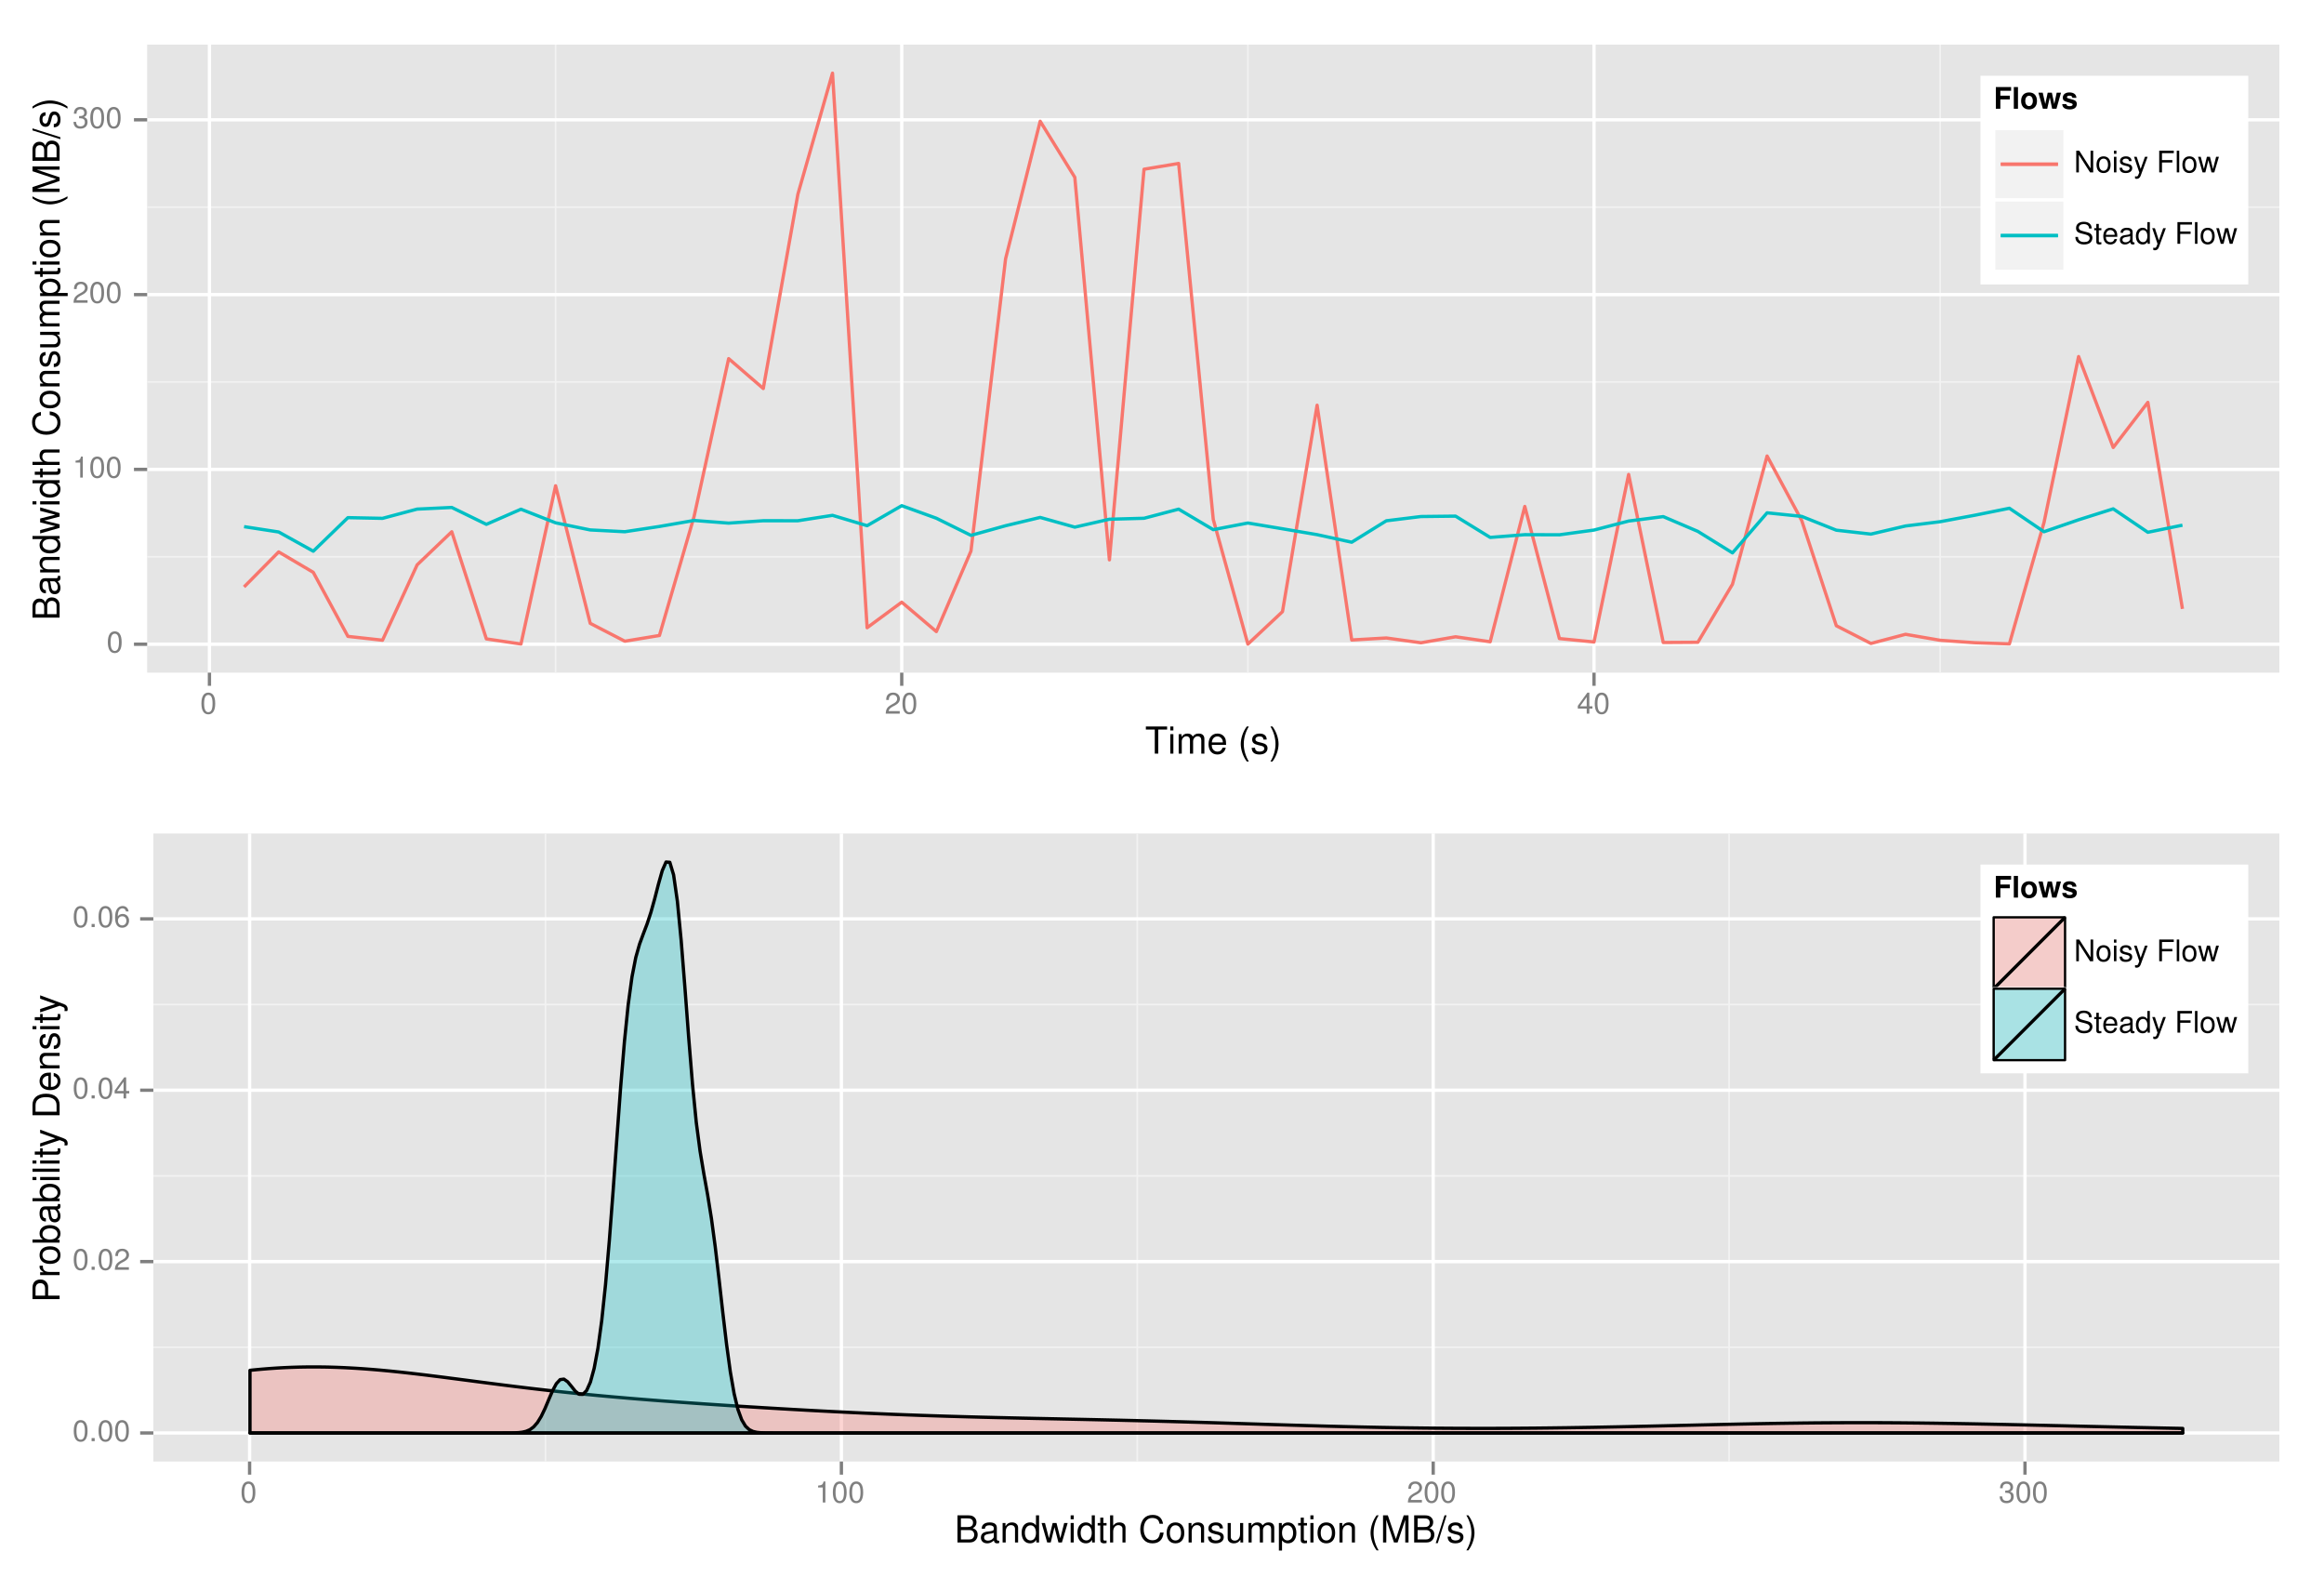 <?xml version="1.0" encoding="UTF-8"?>
<svg xmlns="http://www.w3.org/2000/svg" xmlns:xlink="http://www.w3.org/1999/xlink" width="750pt" height="509pt" viewBox="0 0 750 509" version="1.1">
<defs>
<g>
<symbol overflow="visible" id="glyph0-0">
<path style="stroke:none;" d=""/>
</symbol>
<symbol overflow="visible" id="glyph0-1">
<path style="stroke:none;" d="M 2.641 -6.797 C 2 -6.797 1.422 -6.531 1.078 -6.047 C 0.641 -5.453 0.406 -4.547 0.406 -3.297 C 0.406 -1 1.188 0.219 2.641 0.219 C 4.078 0.219 4.859 -1 4.859 -3.234 C 4.859 -4.562 4.656 -5.438 4.203 -6.047 C 3.844 -6.531 3.281 -6.797 2.641 -6.797 Z M 2.641 -6.047 C 3.547 -6.047 4 -5.125 4 -3.312 C 4 -1.375 3.562 -0.484 2.625 -0.484 C 1.734 -0.484 1.281 -1.422 1.281 -3.281 C 1.281 -5.141 1.734 -6.047 2.641 -6.047 Z M 2.641 -6.047 "/>
</symbol>
<symbol overflow="visible" id="glyph0-2">
<path style="stroke:none;" d="M 2.484 -4.844 L 2.484 0 L 3.328 0 L 3.328 -6.797 L 2.766 -6.797 C 2.469 -5.75 2.281 -5.609 0.984 -5.453 L 0.984 -4.844 Z M 2.484 -4.844 "/>
</symbol>
<symbol overflow="visible" id="glyph0-3">
<path style="stroke:none;" d="M 4.859 -0.828 L 1.281 -0.828 C 1.359 -1.391 1.672 -1.75 2.5 -2.234 L 3.469 -2.75 C 4.406 -3.266 4.906 -3.969 4.906 -4.812 C 4.906 -5.375 4.672 -5.906 4.266 -6.266 C 3.859 -6.625 3.375 -6.797 2.719 -6.797 C 1.859 -6.797 1.219 -6.5 0.844 -5.922 C 0.609 -5.562 0.5 -5.125 0.484 -4.438 L 1.328 -4.438 C 1.359 -4.906 1.406 -5.188 1.531 -5.406 C 1.75 -5.812 2.188 -6.062 2.703 -6.062 C 3.469 -6.062 4.031 -5.516 4.031 -4.781 C 4.031 -4.25 3.719 -3.797 3.125 -3.438 L 2.234 -2.938 C 0.812 -2.141 0.406 -1.5 0.328 0 L 4.859 0 Z M 4.859 -0.828 "/>
</symbol>
<symbol overflow="visible" id="glyph0-4">
<path style="stroke:none;" d="M 2.125 -3.125 L 2.578 -3.125 C 3.516 -3.125 3.984 -2.703 3.984 -1.891 C 3.984 -1.031 3.469 -0.531 2.578 -0.531 C 1.656 -0.531 1.203 -0.984 1.156 -1.969 L 0.312 -1.969 C 0.344 -1.422 0.438 -1.078 0.609 -0.766 C 0.953 -0.109 1.625 0.219 2.547 0.219 C 3.953 0.219 4.859 -0.609 4.859 -1.906 C 4.859 -2.766 4.516 -3.25 3.703 -3.516 C 4.344 -3.766 4.656 -4.25 4.656 -4.938 C 4.656 -6.109 3.875 -6.797 2.578 -6.797 C 1.203 -6.797 0.484 -6.047 0.453 -4.609 L 1.297 -4.609 C 1.312 -5.016 1.344 -5.25 1.453 -5.453 C 1.641 -5.828 2.062 -6.062 2.594 -6.062 C 3.344 -6.062 3.797 -5.625 3.797 -4.906 C 3.797 -4.422 3.609 -4.141 3.25 -3.984 C 3.016 -3.891 2.719 -3.844 2.125 -3.844 Z M 2.125 -3.125 "/>
</symbol>
<symbol overflow="visible" id="glyph0-5">
<path style="stroke:none;" d="M 3.141 -1.625 L 3.141 0 L 3.984 0 L 3.984 -1.625 L 4.984 -1.625 L 4.984 -2.391 L 3.984 -2.391 L 3.984 -6.797 L 3.359 -6.797 L 0.266 -2.516 L 0.266 -1.625 Z M 3.141 -2.391 L 1 -2.391 L 3.141 -5.359 Z M 3.141 -2.391 "/>
</symbol>
<symbol overflow="visible" id="glyph0-6">
<path style="stroke:none;" d="M 6.203 -7 L 5.359 -7 L 5.359 -1.281 L 1.703 -7 L 0.734 -7 L 0.734 0 L 1.578 0 L 1.578 -5.672 L 5.188 0 L 6.203 0 Z M 6.203 -7 "/>
</symbol>
<symbol overflow="visible" id="glyph0-7">
<path style="stroke:none;" d="M 2.609 -5.172 C 1.203 -5.172 0.344 -4.156 0.344 -2.469 C 0.344 -0.781 1.188 0.219 2.625 0.219 C 4.031 0.219 4.891 -0.781 4.891 -2.438 C 4.891 -4.172 4.062 -5.172 2.609 -5.172 Z M 2.625 -4.438 C 3.516 -4.438 4.062 -3.688 4.062 -2.453 C 4.062 -1.266 3.5 -0.516 2.625 -0.516 C 1.734 -0.516 1.188 -1.25 1.188 -2.469 C 1.188 -3.688 1.734 -4.438 2.625 -4.438 Z M 2.625 -4.438 "/>
</symbol>
<symbol overflow="visible" id="glyph0-8">
<path style="stroke:none;" d="M 1.438 -5.031 L 0.641 -5.031 L 0.641 0 L 1.438 0 Z M 1.438 -7 L 0.641 -7 L 0.641 -5.984 L 1.438 -5.984 Z M 1.438 -7 "/>
</symbol>
<symbol overflow="visible" id="glyph0-9">
<path style="stroke:none;" d="M 4.203 -3.625 C 4.188 -4.609 3.547 -5.172 2.375 -5.172 C 1.203 -5.172 0.453 -4.562 0.453 -3.641 C 0.453 -2.844 0.859 -2.469 2.047 -2.188 L 2.797 -2 C 3.344 -1.875 3.562 -1.672 3.562 -1.312 C 3.562 -0.828 3.094 -0.516 2.391 -0.516 C 1.969 -0.516 1.609 -0.641 1.406 -0.859 C 1.281 -1 1.219 -1.141 1.172 -1.5 L 0.328 -1.5 C 0.359 -0.328 1.016 0.219 2.328 0.219 C 3.594 0.219 4.406 -0.406 4.406 -1.375 C 4.406 -2.125 3.984 -2.531 2.984 -2.766 L 2.219 -2.953 C 1.562 -3.109 1.281 -3.312 1.281 -3.672 C 1.281 -4.141 1.703 -4.438 2.344 -4.438 C 3 -4.438 3.344 -4.156 3.359 -3.625 Z M 4.203 -3.625 "/>
</symbol>
<symbol overflow="visible" id="glyph0-10">
<path style="stroke:none;" d="M 3.719 -5.031 L 2.328 -1.109 L 1.047 -5.031 L 0.188 -5.031 L 1.891 0.016 L 1.578 0.812 C 1.453 1.172 1.281 1.312 0.938 1.312 C 0.828 1.312 0.688 1.281 0.516 1.25 L 0.516 1.969 C 0.688 2.047 0.844 2.094 1.062 2.094 C 1.312 2.094 1.594 2 1.797 1.859 C 2.047 1.672 2.203 1.453 2.344 1.062 L 4.578 -5.031 Z M 3.719 -5.031 "/>
</symbol>
<symbol overflow="visible" id="glyph0-11">
<path style="stroke:none;" d=""/>
</symbol>
<symbol overflow="visible" id="glyph0-12">
<path style="stroke:none;" d="M 1.75 -3.188 L 5.094 -3.188 L 5.094 -3.969 L 1.75 -3.969 L 1.75 -6.203 L 5.562 -6.203 L 5.562 -7 L 0.859 -7 L 0.859 0 L 1.75 0 Z M 1.75 -3.188 "/>
</symbol>
<symbol overflow="visible" id="glyph0-13">
<path style="stroke:none;" d="M 1.453 -7 L 0.656 -7 L 0.656 0 L 1.453 0 Z M 1.453 -7 "/>
</symbol>
<symbol overflow="visible" id="glyph0-14">
<path style="stroke:none;" d="M 5.312 0 L 6.797 -5.031 L 5.891 -5.031 L 4.891 -1.109 L 3.906 -5.031 L 2.922 -5.031 L 1.969 -1.109 L 0.938 -5.031 L 0.062 -5.031 L 1.516 0 L 2.422 0 L 3.391 -3.938 L 4.406 0 Z M 5.312 0 "/>
</symbol>
<symbol overflow="visible" id="glyph0-15">
<path style="stroke:none;" d="M 5.719 -4.938 C 5.703 -6.312 4.766 -7.109 3.156 -7.109 C 1.625 -7.109 0.672 -6.328 0.672 -5.062 C 0.672 -4.203 1.125 -3.672 2.047 -3.422 L 3.781 -2.969 C 4.656 -2.734 5.062 -2.375 5.062 -1.828 C 5.062 -1.453 4.859 -1.078 4.562 -0.859 C 4.281 -0.672 3.844 -0.562 3.281 -0.562 C 2.516 -0.562 2 -0.75 1.672 -1.156 C 1.406 -1.453 1.297 -1.797 1.312 -2.219 L 0.453 -2.219 C 0.469 -1.578 0.594 -1.156 0.875 -0.781 C 1.359 -0.125 2.156 0.219 3.219 0.219 C 4.062 0.219 4.734 0.031 5.188 -0.312 C 5.656 -0.688 5.953 -1.312 5.953 -1.922 C 5.953 -2.781 5.422 -3.422 4.469 -3.672 L 2.719 -4.141 C 1.875 -4.375 1.562 -4.641 1.562 -5.188 C 1.562 -5.891 2.188 -6.359 3.125 -6.359 C 4.234 -6.359 4.859 -5.859 4.875 -4.938 Z M 5.719 -4.938 "/>
</symbol>
<symbol overflow="visible" id="glyph0-16">
<path style="stroke:none;" d="M 2.438 -5.031 L 1.609 -5.031 L 1.609 -6.406 L 0.812 -6.406 L 0.812 -5.031 L 0.141 -5.031 L 0.141 -4.375 L 0.812 -4.375 L 0.812 -0.578 C 0.812 -0.062 1.156 0.219 1.781 0.219 C 1.969 0.219 2.172 0.203 2.438 0.156 L 2.438 -0.516 C 2.328 -0.484 2.203 -0.484 2.047 -0.484 C 1.703 -0.484 1.609 -0.578 1.609 -0.938 L 1.609 -4.375 L 2.438 -4.375 Z M 2.438 -5.031 "/>
</symbol>
<symbol overflow="visible" id="glyph0-17">
<path style="stroke:none;" d="M 4.922 -2.25 C 4.922 -3.016 4.859 -3.469 4.719 -3.844 C 4.391 -4.672 3.625 -5.172 2.688 -5.172 C 1.281 -5.172 0.391 -4.094 0.391 -2.453 C 0.391 -0.797 1.25 0.219 2.672 0.219 C 3.812 0.219 4.609 -0.438 4.812 -1.531 L 4.016 -1.531 C 3.797 -0.859 3.344 -0.516 2.703 -0.516 C 2.188 -0.516 1.75 -0.75 1.484 -1.172 C 1.297 -1.453 1.234 -1.75 1.219 -2.25 Z M 1.234 -2.891 C 1.312 -3.828 1.875 -4.438 2.672 -4.438 C 3.469 -4.438 4.062 -3.781 4.062 -2.953 C 4.062 -2.938 4.062 -2.922 4.062 -2.891 Z M 1.234 -2.891 "/>
</symbol>
<symbol overflow="visible" id="glyph0-18">
<path style="stroke:none;" d="M 5.125 -0.469 C 5.047 -0.453 5.016 -0.453 4.953 -0.453 C 4.688 -0.453 4.531 -0.594 4.531 -0.844 L 4.531 -3.797 C 4.531 -4.688 3.875 -5.172 2.641 -5.172 C 1.906 -5.172 1.312 -4.953 0.969 -4.578 C 0.734 -4.328 0.641 -4.031 0.625 -3.547 L 1.422 -3.547 C 1.5 -4.156 1.859 -4.438 2.609 -4.438 C 3.328 -4.438 3.734 -4.156 3.734 -3.688 L 3.734 -3.469 C 3.734 -3.141 3.531 -3 2.891 -2.922 C 1.766 -2.766 1.594 -2.734 1.281 -2.609 C 0.703 -2.375 0.406 -1.922 0.406 -1.266 C 0.406 -0.359 1.031 0.219 2.047 0.219 C 2.688 0.219 3.188 0 3.766 -0.516 C 3.812 -0.016 4.062 0.219 4.578 0.219 C 4.75 0.219 4.875 0.203 5.125 0.141 Z M 3.734 -1.578 C 3.734 -1.312 3.656 -1.156 3.422 -0.938 C 3.094 -0.641 2.703 -0.484 2.219 -0.484 C 1.609 -0.484 1.234 -0.781 1.234 -1.281 C 1.234 -1.812 1.594 -2.078 2.453 -2.203 C 3.297 -2.328 3.469 -2.359 3.734 -2.484 Z M 3.734 -1.578 "/>
</symbol>
<symbol overflow="visible" id="glyph0-19">
<path style="stroke:none;" d="M 4.75 -7 L 3.953 -7 L 3.953 -4.391 C 3.609 -4.906 3.078 -5.172 2.406 -5.172 C 1.109 -5.172 0.25 -4.125 0.25 -2.516 C 0.25 -0.828 1.078 0.219 2.438 0.219 C 3.125 0.219 3.609 -0.031 4.031 -0.656 L 4.031 0 L 4.75 0 Z M 2.547 -4.422 C 3.406 -4.422 3.953 -3.656 3.953 -2.453 C 3.953 -1.297 3.391 -0.531 2.547 -0.531 C 1.672 -0.531 1.078 -1.312 1.078 -2.469 C 1.078 -3.641 1.672 -4.422 2.547 -4.422 Z M 2.547 -4.422 "/>
</symbol>
<symbol overflow="visible" id="glyph0-20">
<path style="stroke:none;" d="M 1.828 -1 L 0.828 -1 L 0.828 0 L 1.828 0 Z M 1.828 -1 "/>
</symbol>
<symbol overflow="visible" id="glyph0-21">
<path style="stroke:none;" d="M 4.781 -5.031 C 4.609 -6.141 3.891 -6.797 2.844 -6.797 C 2.094 -6.797 1.422 -6.438 1.031 -5.828 C 0.609 -5.172 0.406 -4.344 0.406 -3.094 C 0.406 -1.953 0.578 -1.234 0.984 -0.625 C 1.359 -0.078 1.953 0.219 2.703 0.219 C 3.984 0.219 4.922 -0.734 4.922 -2.078 C 4.922 -3.344 4.062 -4.234 2.844 -4.234 C 2.172 -4.234 1.641 -3.969 1.281 -3.469 C 1.281 -5.125 1.828 -6.047 2.797 -6.047 C 3.391 -6.047 3.797 -5.672 3.938 -5.031 Z M 2.734 -3.484 C 3.547 -3.484 4.062 -2.922 4.062 -2 C 4.062 -1.156 3.484 -0.531 2.703 -0.531 C 1.922 -0.531 1.328 -1.188 1.328 -2.047 C 1.328 -2.891 1.906 -3.484 2.734 -3.484 Z M 2.734 -3.484 "/>
</symbol>
<symbol overflow="visible" id="glyph1-0">
<path style="stroke:none;" d=""/>
</symbol>
<symbol overflow="visible" id="glyph1-1">
<path style="stroke:none;" d="M 4.25 -7.766 L 7.109 -7.766 L 7.109 -8.75 L 0.25 -8.75 L 0.25 -7.766 L 3.125 -7.766 L 3.125 0 L 4.25 0 Z M 4.25 -7.766 "/>
</symbol>
<symbol overflow="visible" id="glyph1-2">
<path style="stroke:none;" d="M 1.797 -6.281 L 0.797 -6.281 L 0.797 0 L 1.797 0 Z M 1.797 -8.75 L 0.797 -8.75 L 0.797 -7.484 L 1.797 -7.484 Z M 1.797 -8.75 "/>
</symbol>
<symbol overflow="visible" id="glyph1-3">
<path style="stroke:none;" d="M 0.844 -6.281 L 0.844 0 L 1.844 0 L 1.844 -3.953 C 1.844 -4.859 2.516 -5.594 3.328 -5.594 C 4.062 -5.594 4.484 -5.141 4.484 -4.328 L 4.484 0 L 5.5 0 L 5.5 -3.953 C 5.5 -4.859 6.156 -5.594 6.969 -5.594 C 7.703 -5.594 8.141 -5.125 8.141 -4.328 L 8.141 0 L 9.141 0 L 9.141 -4.719 C 9.141 -5.844 8.5 -6.469 7.312 -6.469 C 6.484 -6.469 5.969 -6.219 5.391 -5.516 C 5.016 -6.188 4.516 -6.469 3.703 -6.469 C 2.859 -6.469 2.297 -6.156 1.766 -5.406 L 1.766 -6.281 Z M 0.844 -6.281 "/>
</symbol>
<symbol overflow="visible" id="glyph1-4">
<path style="stroke:none;" d="M 6.156 -2.812 C 6.156 -3.766 6.078 -4.344 5.906 -4.812 C 5.5 -5.844 4.531 -6.469 3.359 -6.469 C 1.609 -6.469 0.484 -5.125 0.484 -3.062 C 0.484 -1 1.578 0.281 3.344 0.281 C 4.781 0.281 5.766 -0.547 6.031 -1.906 L 5.016 -1.906 C 4.734 -1.078 4.172 -0.641 3.375 -0.641 C 2.734 -0.641 2.203 -0.938 1.859 -1.469 C 1.625 -1.828 1.531 -2.188 1.531 -2.812 Z M 1.547 -3.625 C 1.625 -4.781 2.344 -5.547 3.344 -5.547 C 4.328 -5.547 5.094 -4.734 5.094 -3.703 C 5.094 -3.672 5.094 -3.641 5.078 -3.625 Z M 1.547 -3.625 "/>
</symbol>
<symbol overflow="visible" id="glyph1-5">
<path style="stroke:none;" d=""/>
</symbol>
<symbol overflow="visible" id="glyph1-6">
<path style="stroke:none;" d="M 2.828 -8.75 C 1.625 -7.172 0.875 -4.984 0.875 -3.109 C 0.875 -1.219 1.625 0.969 2.828 2.547 L 3.484 2.547 C 2.438 0.828 1.844 -1.188 1.844 -3.109 C 1.844 -5.016 2.438 -7.047 3.484 -8.75 Z M 2.828 -8.75 "/>
</symbol>
<symbol overflow="visible" id="glyph1-7">
<path style="stroke:none;" d="M 5.25 -4.531 C 5.25 -5.766 4.422 -6.469 2.969 -6.469 C 1.516 -6.469 0.562 -5.719 0.562 -4.547 C 0.562 -3.562 1.062 -3.094 2.562 -2.734 L 3.484 -2.516 C 4.188 -2.344 4.469 -2.094 4.469 -1.625 C 4.469 -1.047 3.875 -0.641 3 -0.641 C 2.453 -0.641 2 -0.797 1.75 -1.062 C 1.594 -1.25 1.531 -1.422 1.469 -1.875 L 0.406 -1.875 C 0.453 -0.422 1.266 0.281 2.922 0.281 C 4.5 0.281 5.516 -0.5 5.516 -1.719 C 5.516 -2.656 4.984 -3.172 3.734 -3.469 L 2.766 -3.703 C 1.953 -3.891 1.609 -4.156 1.609 -4.594 C 1.609 -5.172 2.125 -5.547 2.938 -5.547 C 3.75 -5.547 4.172 -5.203 4.203 -4.531 Z M 5.25 -4.531 "/>
</symbol>
<symbol overflow="visible" id="glyph1-8">
<path style="stroke:none;" d="M 1.109 2.547 C 2.312 0.969 3.078 -1.219 3.078 -3.094 C 3.078 -4.984 2.312 -7.172 1.109 -8.75 L 0.453 -8.75 C 1.516 -7.031 2.094 -5.016 2.094 -3.094 C 2.094 -1.188 1.516 0.844 0.453 2.547 Z M 1.109 2.547 "/>
</symbol>
<symbol overflow="visible" id="glyph1-9">
<path style="stroke:none;" d="M 0.953 0 L 4.891 0 C 5.719 0 6.344 -0.234 6.797 -0.734 C 7.234 -1.188 7.469 -1.812 7.469 -2.5 C 7.469 -3.547 7 -4.188 5.875 -4.625 C 6.672 -4.984 7.094 -5.641 7.094 -6.531 C 7.094 -7.156 6.859 -7.734 6.391 -8.141 C 5.938 -8.562 5.344 -8.75 4.5 -8.75 L 0.953 -8.75 Z M 2.062 -4.984 L 2.062 -7.766 L 4.219 -7.766 C 4.844 -7.766 5.203 -7.688 5.5 -7.453 C 5.812 -7.219 5.969 -6.859 5.969 -6.375 C 5.969 -5.906 5.812 -5.531 5.5 -5.297 C 5.203 -5.062 4.844 -4.984 4.219 -4.984 Z M 2.062 -0.984 L 2.062 -4 L 4.781 -4 C 5.328 -4 5.688 -3.859 5.953 -3.578 C 6.219 -3.297 6.359 -2.922 6.359 -2.484 C 6.359 -2.062 6.219 -1.688 5.953 -1.406 C 5.688 -1.109 5.328 -0.984 4.781 -0.984 Z M 2.062 -0.984 "/>
</symbol>
<symbol overflow="visible" id="glyph1-10">
<path style="stroke:none;" d="M 6.422 -0.594 C 6.312 -0.562 6.266 -0.562 6.203 -0.562 C 5.859 -0.562 5.656 -0.75 5.656 -1.062 L 5.656 -4.75 C 5.656 -5.875 4.844 -6.469 3.297 -6.469 C 2.391 -6.469 1.625 -6.203 1.219 -5.734 C 0.922 -5.406 0.797 -5.047 0.781 -4.422 L 1.781 -4.422 C 1.875 -5.203 2.328 -5.547 3.266 -5.547 C 4.156 -5.547 4.672 -5.203 4.672 -4.609 L 4.672 -4.344 C 4.672 -3.922 4.422 -3.75 3.625 -3.641 C 2.203 -3.469 1.984 -3.422 1.609 -3.266 C 0.875 -2.969 0.5 -2.406 0.5 -1.578 C 0.5 -0.438 1.297 0.281 2.562 0.281 C 3.359 0.281 4 0 4.703 -0.641 C 4.781 -0.016 5.094 0.281 5.734 0.281 C 5.938 0.281 6.094 0.25 6.422 0.172 Z M 4.672 -1.984 C 4.672 -1.641 4.578 -1.438 4.266 -1.156 C 3.859 -0.797 3.375 -0.594 2.781 -0.594 C 2 -0.594 1.547 -0.969 1.547 -1.609 C 1.547 -2.266 1.984 -2.609 3.062 -2.766 C 4.109 -2.906 4.328 -2.953 4.672 -3.109 Z M 4.672 -1.984 "/>
</symbol>
<symbol overflow="visible" id="glyph1-11">
<path style="stroke:none;" d="M 0.844 -6.281 L 0.844 0 L 1.844 0 L 1.844 -3.469 C 1.844 -4.75 2.516 -5.594 3.547 -5.594 C 4.344 -5.594 4.844 -5.109 4.844 -4.359 L 4.844 0 L 5.844 0 L 5.844 -4.75 C 5.844 -5.797 5.062 -6.469 3.859 -6.469 C 2.922 -6.469 2.312 -6.109 1.766 -5.234 L 1.766 -6.281 Z M 0.844 -6.281 "/>
</symbol>
<symbol overflow="visible" id="glyph1-12">
<path style="stroke:none;" d="M 5.938 -8.75 L 4.938 -8.75 L 4.938 -5.5 C 4.531 -6.125 3.859 -6.469 3.016 -6.469 C 1.375 -6.469 0.312 -5.156 0.312 -3.156 C 0.312 -1.031 1.359 0.281 3.047 0.281 C 3.906 0.281 4.516 -0.047 5.047 -0.828 L 5.047 0 L 5.938 0 Z M 3.188 -5.531 C 4.266 -5.531 4.938 -4.578 4.938 -3.078 C 4.938 -1.625 4.25 -0.656 3.188 -0.656 C 2.094 -0.656 1.359 -1.625 1.359 -3.094 C 1.359 -4.562 2.094 -5.531 3.188 -5.531 Z M 3.188 -5.531 "/>
</symbol>
<symbol overflow="visible" id="glyph1-13">
<path style="stroke:none;" d="M 6.641 0 L 8.5 -6.281 L 7.375 -6.281 L 6.125 -1.391 L 4.891 -6.281 L 3.656 -6.281 L 2.453 -1.391 L 1.172 -6.281 L 0.078 -6.281 L 1.891 0 L 3.031 0 L 4.234 -4.938 L 5.516 0 Z M 6.641 0 "/>
</symbol>
<symbol overflow="visible" id="glyph1-14">
<path style="stroke:none;" d="M 3.047 -6.281 L 2.016 -6.281 L 2.016 -8.016 L 1.016 -8.016 L 1.016 -6.281 L 0.172 -6.281 L 0.172 -5.469 L 1.016 -5.469 L 1.016 -0.719 C 1.016 -0.078 1.453 0.281 2.234 0.281 C 2.469 0.281 2.719 0.25 3.047 0.188 L 3.047 -0.641 C 2.922 -0.609 2.766 -0.594 2.562 -0.594 C 2.141 -0.594 2.016 -0.719 2.016 -1.156 L 2.016 -5.469 L 3.047 -5.469 Z M 3.047 -6.281 "/>
</symbol>
<symbol overflow="visible" id="glyph1-15">
<path style="stroke:none;" d="M 0.844 -8.75 L 0.844 0 L 1.844 0 L 1.844 -3.469 C 1.844 -4.75 2.516 -5.594 3.547 -5.594 C 3.859 -5.594 4.188 -5.484 4.422 -5.297 C 4.719 -5.094 4.844 -4.797 4.844 -4.359 L 4.844 0 L 5.828 0 L 5.828 -4.75 C 5.828 -5.812 5.078 -6.469 3.859 -6.469 C 2.969 -6.469 2.422 -6.188 1.844 -5.422 L 1.844 -8.75 Z M 0.844 -8.75 "/>
</symbol>
<symbol overflow="visible" id="glyph1-16">
<path style="stroke:none;" d="M 7.938 -6.031 C 7.594 -7.953 6.484 -8.891 4.578 -8.891 C 3.391 -8.891 2.453 -8.516 1.797 -7.797 C 1.016 -6.938 0.578 -5.688 0.578 -4.266 C 0.578 -2.828 1.016 -1.594 1.844 -0.75 C 2.516 -0.047 3.391 0.281 4.531 0.281 C 6.656 0.281 7.859 -0.875 8.125 -3.188 L 6.969 -3.188 C 6.875 -2.594 6.75 -2.188 6.578 -1.844 C 6.219 -1.109 5.469 -0.703 4.531 -0.703 C 2.797 -0.703 1.688 -2.094 1.688 -4.281 C 1.688 -6.531 2.75 -7.906 4.438 -7.906 C 5.141 -7.906 5.812 -7.688 6.172 -7.359 C 6.484 -7.062 6.672 -6.688 6.797 -6.031 Z M 7.938 -6.031 "/>
</symbol>
<symbol overflow="visible" id="glyph1-17">
<path style="stroke:none;" d="M 3.266 -6.469 C 1.5 -6.469 0.438 -5.203 0.438 -3.094 C 0.438 -0.984 1.484 0.281 3.281 0.281 C 5.047 0.281 6.125 -0.984 6.125 -3.047 C 6.125 -5.219 5.078 -6.469 3.266 -6.469 Z M 3.281 -5.547 C 4.406 -5.547 5.078 -4.625 5.078 -3.062 C 5.078 -1.578 4.375 -0.641 3.281 -0.641 C 2.156 -0.641 1.469 -1.578 1.469 -3.094 C 1.469 -4.609 2.156 -5.547 3.281 -5.547 Z M 3.281 -5.547 "/>
</symbol>
<symbol overflow="visible" id="glyph1-18">
<path style="stroke:none;" d="M 5.781 0 L 5.781 -6.281 L 4.781 -6.281 L 4.781 -2.719 C 4.781 -1.438 4.109 -0.594 3.078 -0.594 C 2.281 -0.594 1.781 -1.078 1.781 -1.844 L 1.781 -6.281 L 0.781 -6.281 L 0.781 -1.438 C 0.781 -0.391 1.562 0.281 2.781 0.281 C 3.703 0.281 4.297 -0.047 4.891 -0.875 L 4.891 0 Z M 5.781 0 "/>
</symbol>
<symbol overflow="visible" id="glyph1-19">
<path style="stroke:none;" d="M 0.641 2.609 L 1.656 2.609 L 1.656 -0.656 C 2.188 -0.016 2.766 0.281 3.594 0.281 C 5.203 0.281 6.281 -1.031 6.281 -3.031 C 6.281 -5.141 5.25 -6.469 3.578 -6.469 C 2.719 -6.469 2.047 -6.078 1.578 -5.344 L 1.578 -6.281 L 0.641 -6.281 Z M 3.406 -5.531 C 4.516 -5.531 5.234 -4.562 5.234 -3.062 C 5.234 -1.625 4.5 -0.656 3.406 -0.656 C 2.359 -0.656 1.656 -1.625 1.656 -3.094 C 1.656 -4.578 2.359 -5.531 3.406 -5.531 Z M 3.406 -5.531 "/>
</symbol>
<symbol overflow="visible" id="glyph1-20">
<path style="stroke:none;" d="M 5.609 0 L 8.078 -7.328 L 8.078 0 L 9.125 0 L 9.125 -8.75 L 7.578 -8.75 L 5.047 -1.125 L 2.453 -8.75 L 0.906 -8.75 L 0.906 0 L 1.953 0 L 1.953 -7.328 L 4.438 0 Z M 5.609 0 "/>
</symbol>
<symbol overflow="visible" id="glyph1-21">
<path style="stroke:none;" d="M 2.75 -8.75 L -0.094 0.234 L 0.562 0.234 L 3.406 -8.75 Z M 2.75 -8.75 "/>
</symbol>
<symbol overflow="visible" id="glyph2-0">
<path style="stroke:none;" d=""/>
</symbol>
<symbol overflow="visible" id="glyph2-1">
<path style="stroke:none;" d="M 0 -0.953 L 0 -4.891 C 0 -5.719 -0.234 -6.344 -0.734 -6.797 C -1.188 -7.234 -1.812 -7.469 -2.5 -7.469 C -3.547 -7.469 -4.188 -7 -4.625 -5.875 C -4.984 -6.672 -5.641 -7.094 -6.531 -7.094 C -7.156 -7.094 -7.734 -6.859 -8.141 -6.391 C -8.562 -5.938 -8.75 -5.344 -8.75 -4.5 L -8.75 -0.953 Z M -4.984 -2.062 L -7.766 -2.062 L -7.766 -4.219 C -7.766 -4.844 -7.688 -5.203 -7.453 -5.5 C -7.219 -5.812 -6.859 -5.969 -6.375 -5.969 C -5.906 -5.969 -5.531 -5.812 -5.297 -5.5 C -5.062 -5.203 -4.984 -4.844 -4.984 -4.219 Z M -0.984 -2.062 L -4 -2.062 L -4 -4.781 C -4 -5.328 -3.859 -5.688 -3.578 -5.953 C -3.297 -6.219 -2.922 -6.359 -2.484 -6.359 C -2.062 -6.359 -1.688 -6.219 -1.406 -5.953 C -1.109 -5.688 -0.984 -5.328 -0.984 -4.781 Z M -0.984 -2.062 "/>
</symbol>
<symbol overflow="visible" id="glyph2-2">
<path style="stroke:none;" d="M -0.594 -6.422 C -0.562 -6.312 -0.562 -6.266 -0.562 -6.203 C -0.562 -5.859 -0.75 -5.656 -1.062 -5.656 L -4.75 -5.656 C -5.875 -5.656 -6.469 -4.844 -6.469 -3.297 C -6.469 -2.391 -6.203 -1.625 -5.734 -1.219 C -5.406 -0.922 -5.047 -0.797 -4.422 -0.781 L -4.422 -1.781 C -5.203 -1.875 -5.547 -2.328 -5.547 -3.266 C -5.547 -4.156 -5.203 -4.672 -4.609 -4.672 L -4.344 -4.672 C -3.922 -4.672 -3.75 -4.422 -3.641 -3.625 C -3.469 -2.203 -3.422 -1.984 -3.266 -1.609 C -2.969 -0.875 -2.406 -0.5 -1.578 -0.5 C -0.438 -0.5 0.281 -1.297 0.281 -2.562 C 0.281 -3.359 0 -4 -0.641 -4.703 C -0.016 -4.781 0.281 -5.094 0.281 -5.734 C 0.281 -5.938 0.25 -6.094 0.172 -6.422 Z M -1.984 -4.672 C -1.641 -4.672 -1.438 -4.578 -1.156 -4.266 C -0.797 -3.859 -0.594 -3.375 -0.594 -2.781 C -0.594 -2 -0.969 -1.547 -1.609 -1.547 C -2.266 -1.547 -2.609 -1.984 -2.766 -3.062 C -2.906 -4.109 -2.953 -4.328 -3.109 -4.672 Z M -1.984 -4.672 "/>
</symbol>
<symbol overflow="visible" id="glyph2-3">
<path style="stroke:none;" d="M -6.281 -0.844 L 0 -0.844 L 0 -1.844 L -3.469 -1.844 C -4.75 -1.844 -5.594 -2.516 -5.594 -3.547 C -5.594 -4.344 -5.109 -4.844 -4.359 -4.844 L 0 -4.844 L 0 -5.844 L -4.75 -5.844 C -5.797 -5.844 -6.469 -5.062 -6.469 -3.859 C -6.469 -2.922 -6.109 -2.312 -5.234 -1.766 L -6.281 -1.766 Z M -6.281 -0.844 "/>
</symbol>
<symbol overflow="visible" id="glyph2-4">
<path style="stroke:none;" d="M -8.75 -5.938 L -8.75 -4.938 L -5.5 -4.938 C -6.125 -4.531 -6.469 -3.859 -6.469 -3.016 C -6.469 -1.375 -5.156 -0.312 -3.156 -0.312 C -1.031 -0.312 0.281 -1.359 0.281 -3.047 C 0.281 -3.906 -0.047 -4.516 -0.828 -5.047 L 0 -5.047 L 0 -5.938 Z M -5.531 -3.188 C -5.531 -4.266 -4.578 -4.938 -3.078 -4.938 C -1.625 -4.938 -0.656 -4.25 -0.656 -3.188 C -0.656 -2.094 -1.625 -1.359 -3.094 -1.359 C -4.562 -1.359 -5.531 -2.094 -5.531 -3.188 Z M -5.531 -3.188 "/>
</symbol>
<symbol overflow="visible" id="glyph2-5">
<path style="stroke:none;" d="M 0 -6.641 L -6.281 -8.5 L -6.281 -7.375 L -1.391 -6.125 L -6.281 -4.891 L -6.281 -3.656 L -1.391 -2.453 L -6.281 -1.172 L -6.281 -0.078 L 0 -1.891 L 0 -3.031 L -4.938 -4.234 L 0 -5.516 Z M 0 -6.641 "/>
</symbol>
<symbol overflow="visible" id="glyph2-6">
<path style="stroke:none;" d="M -6.281 -1.797 L -6.281 -0.797 L 0 -0.797 L 0 -1.797 Z M -8.75 -1.797 L -8.75 -0.797 L -7.484 -0.797 L -7.484 -1.797 Z M -8.75 -1.797 "/>
</symbol>
<symbol overflow="visible" id="glyph2-7">
<path style="stroke:none;" d="M -6.281 -3.047 L -6.281 -2.016 L -8.016 -2.016 L -8.016 -1.016 L -6.281 -1.016 L -6.281 -0.172 L -5.469 -0.172 L -5.469 -1.016 L -0.719 -1.016 C -0.078 -1.016 0.281 -1.453 0.281 -2.234 C 0.281 -2.469 0.25 -2.719 0.188 -3.047 L -0.641 -3.047 C -0.609 -2.922 -0.594 -2.766 -0.594 -2.562 C -0.594 -2.141 -0.719 -2.016 -1.156 -2.016 L -5.469 -2.016 L -5.469 -3.047 Z M -6.281 -3.047 "/>
</symbol>
<symbol overflow="visible" id="glyph2-8">
<path style="stroke:none;" d="M -8.75 -0.844 L 0 -0.844 L 0 -1.844 L -3.469 -1.844 C -4.75 -1.844 -5.594 -2.516 -5.594 -3.547 C -5.594 -3.859 -5.484 -4.188 -5.297 -4.422 C -5.094 -4.719 -4.797 -4.844 -4.359 -4.844 L 0 -4.844 L 0 -5.828 L -4.75 -5.828 C -5.812 -5.828 -6.469 -5.078 -6.469 -3.859 C -6.469 -2.969 -6.188 -2.422 -5.422 -1.844 L -8.75 -1.844 Z M -8.75 -0.844 "/>
</symbol>
<symbol overflow="visible" id="glyph2-9">
<path style="stroke:none;" d=""/>
</symbol>
<symbol overflow="visible" id="glyph2-10">
<path style="stroke:none;" d="M -6.031 -7.938 C -7.953 -7.594 -8.891 -6.484 -8.891 -4.578 C -8.891 -3.391 -8.516 -2.453 -7.797 -1.797 C -6.938 -1.016 -5.688 -0.578 -4.266 -0.578 C -2.828 -0.578 -1.594 -1.016 -0.75 -1.844 C -0.047 -2.516 0.281 -3.391 0.281 -4.531 C 0.281 -6.656 -0.875 -7.859 -3.188 -8.125 L -3.188 -6.969 C -2.594 -6.875 -2.188 -6.75 -1.844 -6.578 C -1.109 -6.219 -0.703 -5.469 -0.703 -4.531 C -0.703 -2.797 -2.094 -1.688 -4.281 -1.688 C -6.531 -1.688 -7.906 -2.75 -7.906 -4.438 C -7.906 -5.141 -7.688 -5.812 -7.359 -6.172 C -7.062 -6.484 -6.688 -6.672 -6.031 -6.797 Z M -6.031 -7.938 "/>
</symbol>
<symbol overflow="visible" id="glyph2-11">
<path style="stroke:none;" d="M -6.469 -3.266 C -6.469 -1.5 -5.203 -0.438 -3.094 -0.438 C -0.984 -0.438 0.281 -1.484 0.281 -3.281 C 0.281 -5.047 -0.984 -6.125 -3.047 -6.125 C -5.219 -6.125 -6.469 -5.078 -6.469 -3.266 Z M -5.547 -3.281 C -5.547 -4.406 -4.625 -5.078 -3.062 -5.078 C -1.578 -5.078 -0.641 -4.375 -0.641 -3.281 C -0.641 -2.156 -1.578 -1.469 -3.094 -1.469 C -4.609 -1.469 -5.547 -2.156 -5.547 -3.281 Z M -5.547 -3.281 "/>
</symbol>
<symbol overflow="visible" id="glyph2-12">
<path style="stroke:none;" d="M -4.531 -5.25 C -5.766 -5.25 -6.469 -4.422 -6.469 -2.969 C -6.469 -1.516 -5.719 -0.562 -4.547 -0.562 C -3.562 -0.562 -3.094 -1.062 -2.734 -2.562 L -2.516 -3.484 C -2.344 -4.188 -2.094 -4.469 -1.625 -4.469 C -1.047 -4.469 -0.641 -3.875 -0.641 -3 C -0.641 -2.453 -0.797 -2 -1.062 -1.75 C -1.25 -1.594 -1.422 -1.531 -1.875 -1.469 L -1.875 -0.406 C -0.422 -0.453 0.281 -1.266 0.281 -2.922 C 0.281 -4.5 -0.5 -5.516 -1.719 -5.516 C -2.656 -5.516 -3.172 -4.984 -3.469 -3.734 L -3.703 -2.766 C -3.891 -1.953 -4.156 -1.609 -4.594 -1.609 C -5.172 -1.609 -5.547 -2.125 -5.547 -2.938 C -5.547 -3.75 -5.203 -4.172 -4.531 -4.203 Z M -4.531 -5.25 "/>
</symbol>
<symbol overflow="visible" id="glyph2-13">
<path style="stroke:none;" d="M 0 -5.781 L -6.281 -5.781 L -6.281 -4.781 L -2.719 -4.781 C -1.438 -4.781 -0.594 -4.109 -0.594 -3.078 C -0.594 -2.281 -1.078 -1.781 -1.844 -1.781 L -6.281 -1.781 L -6.281 -0.781 L -1.438 -0.781 C -0.391 -0.781 0.281 -1.562 0.281 -2.781 C 0.281 -3.703 -0.047 -4.297 -0.875 -4.891 L 0 -4.891 Z M 0 -5.781 "/>
</symbol>
<symbol overflow="visible" id="glyph2-14">
<path style="stroke:none;" d="M -6.281 -0.844 L 0 -0.844 L 0 -1.844 L -3.953 -1.844 C -4.859 -1.844 -5.594 -2.516 -5.594 -3.328 C -5.594 -4.062 -5.141 -4.484 -4.328 -4.484 L 0 -4.484 L 0 -5.5 L -3.953 -5.5 C -4.859 -5.5 -5.594 -6.156 -5.594 -6.969 C -5.594 -7.703 -5.125 -8.141 -4.328 -8.141 L 0 -8.141 L 0 -9.141 L -4.719 -9.141 C -5.844 -9.141 -6.469 -8.5 -6.469 -7.312 C -6.469 -6.484 -6.219 -5.969 -5.516 -5.391 C -6.188 -5.016 -6.469 -4.516 -6.469 -3.703 C -6.469 -2.859 -6.156 -2.297 -5.406 -1.766 L -6.281 -1.766 Z M -6.281 -0.844 "/>
</symbol>
<symbol overflow="visible" id="glyph2-15">
<path style="stroke:none;" d="M 2.609 -0.641 L 2.609 -1.656 L -0.656 -1.656 C -0.016 -2.188 0.281 -2.766 0.281 -3.594 C 0.281 -5.203 -1.031 -6.281 -3.031 -6.281 C -5.141 -6.281 -6.469 -5.25 -6.469 -3.578 C -6.469 -2.719 -6.078 -2.047 -5.344 -1.578 L -6.281 -1.578 L -6.281 -0.641 Z M -5.531 -3.406 C -5.531 -4.516 -4.562 -5.234 -3.062 -5.234 C -1.625 -5.234 -0.656 -4.5 -0.656 -3.406 C -0.656 -2.359 -1.625 -1.656 -3.094 -1.656 C -4.578 -1.656 -5.531 -2.359 -5.531 -3.406 Z M -5.531 -3.406 "/>
</symbol>
<symbol overflow="visible" id="glyph2-16">
<path style="stroke:none;" d="M -8.75 -2.828 C -7.172 -1.625 -4.984 -0.875 -3.109 -0.875 C -1.219 -0.875 0.969 -1.625 2.547 -2.828 L 2.547 -3.484 C 0.828 -2.438 -1.188 -1.844 -3.109 -1.844 C -5.016 -1.844 -7.047 -2.438 -8.75 -3.484 Z M -8.75 -2.828 "/>
</symbol>
<symbol overflow="visible" id="glyph2-17">
<path style="stroke:none;" d="M 0 -5.609 L -7.328 -8.078 L 0 -8.078 L 0 -9.125 L -8.75 -9.125 L -8.75 -7.578 L -1.125 -5.047 L -8.75 -2.453 L -8.75 -0.906 L 0 -0.906 L 0 -1.953 L -7.328 -1.953 L 0 -4.438 Z M 0 -5.609 "/>
</symbol>
<symbol overflow="visible" id="glyph2-18">
<path style="stroke:none;" d="M -8.75 -2.75 L 0.234 0.094 L 0.234 -0.562 L -8.75 -3.406 Z M -8.75 -2.75 "/>
</symbol>
<symbol overflow="visible" id="glyph2-19">
<path style="stroke:none;" d="M 2.547 -1.109 C 0.969 -2.312 -1.219 -3.078 -3.094 -3.078 C -4.984 -3.078 -7.172 -2.312 -8.75 -1.109 L -8.75 -0.453 C -7.031 -1.516 -5.016 -2.094 -3.094 -2.094 C -1.188 -2.094 0.844 -1.516 2.547 -0.453 Z M 2.547 -1.109 "/>
</symbol>
<symbol overflow="visible" id="glyph2-20">
<path style="stroke:none;" d="M -3.703 -2.203 L -3.703 -4.953 C -3.703 -5.641 -3.906 -6.188 -4.328 -6.641 C -4.812 -7.172 -5.375 -7.406 -6.188 -7.406 C -7.828 -7.406 -8.75 -6.438 -8.75 -4.703 L -8.75 -1.094 L 0 -1.094 L 0 -2.203 Z M -4.688 -2.203 L -7.766 -2.203 L -7.766 -4.531 C -7.766 -5.609 -7.188 -6.234 -6.234 -6.234 C -5.266 -6.234 -4.688 -5.609 -4.688 -4.531 Z M -4.688 -2.203 "/>
</symbol>
<symbol overflow="visible" id="glyph2-21">
<path style="stroke:none;" d="M -6.281 -0.828 L 0 -0.828 L 0 -1.844 L -3.266 -1.844 C -4.156 -1.844 -4.75 -2.062 -5.094 -2.547 C -5.328 -2.859 -5.406 -3.156 -5.406 -3.859 L -6.438 -3.859 C -6.453 -3.688 -6.469 -3.594 -6.469 -3.469 C -6.469 -2.812 -6.078 -2.328 -5.141 -1.75 L -6.281 -1.75 Z M -6.281 -0.828 "/>
</symbol>
<symbol overflow="visible" id="glyph2-22">
<path style="stroke:none;" d="M -8.75 -0.641 L 0 -0.641 L 0 -1.547 L -0.797 -1.547 C -0.078 -2.031 0.281 -2.656 0.281 -3.547 C 0.281 -5.203 -1.078 -6.281 -3.172 -6.281 C -5.203 -6.281 -6.469 -5.25 -6.469 -3.594 C -6.469 -2.719 -6.141 -2.109 -5.438 -1.641 L -8.75 -1.641 Z M -5.531 -3.391 C -5.531 -4.516 -4.562 -5.234 -3.062 -5.234 C -1.625 -5.234 -0.656 -4.484 -0.656 -3.391 C -0.656 -2.344 -1.625 -1.641 -3.094 -1.641 C -4.578 -1.641 -5.531 -2.344 -5.531 -3.391 Z M -5.531 -3.391 "/>
</symbol>
<symbol overflow="visible" id="glyph2-23">
<path style="stroke:none;" d="M -8.75 -1.828 L -8.75 -0.812 L 0 -0.812 L 0 -1.828 Z M -8.75 -1.828 "/>
</symbol>
<symbol overflow="visible" id="glyph2-24">
<path style="stroke:none;" d="M -6.281 -4.656 L -1.391 -2.922 L -6.281 -1.312 L -6.281 -0.234 L 0.031 -2.359 L 1.016 -1.984 C 1.469 -1.828 1.625 -1.594 1.625 -1.172 C 1.625 -1.031 1.609 -0.859 1.562 -0.641 L 2.453 -0.641 C 2.562 -0.859 2.609 -1.062 2.609 -1.312 C 2.609 -1.641 2.516 -1.984 2.312 -2.25 C 2.094 -2.562 1.828 -2.75 1.312 -2.938 L -6.281 -5.734 Z M -6.281 -4.656 "/>
</symbol>
<symbol overflow="visible" id="glyph2-25">
<path style="stroke:none;" d="M 0 -1.062 L 0 -4.438 C 0 -6.641 -1.656 -8 -4.375 -8 C -7.094 -8 -8.75 -6.656 -8.75 -4.438 L -8.75 -1.062 Z M -0.984 -2.188 L -7.766 -2.188 L -7.766 -4.25 C -7.766 -5.969 -6.594 -6.891 -4.375 -6.891 C -2.156 -6.891 -0.984 -5.969 -0.984 -4.25 Z M -0.984 -2.188 "/>
</symbol>
<symbol overflow="visible" id="glyph2-26">
<path style="stroke:none;" d="M -2.812 -6.156 C -3.766 -6.156 -4.344 -6.078 -4.812 -5.906 C -5.844 -5.5 -6.469 -4.531 -6.469 -3.359 C -6.469 -1.609 -5.125 -0.484 -3.062 -0.484 C -1 -0.484 0.281 -1.578 0.281 -3.344 C 0.281 -4.781 -0.547 -5.766 -1.906 -6.031 L -1.906 -5.016 C -1.078 -4.734 -0.641 -4.172 -0.641 -3.375 C -0.641 -2.734 -0.938 -2.203 -1.469 -1.859 C -1.828 -1.625 -2.188 -1.531 -2.812 -1.531 Z M -3.625 -1.547 C -4.781 -1.625 -5.547 -2.344 -5.547 -3.344 C -5.547 -4.328 -4.734 -5.094 -3.703 -5.094 C -3.672 -5.094 -3.641 -5.094 -3.625 -5.078 Z M -3.625 -1.547 "/>
</symbol>
<symbol overflow="visible" id="glyph3-0">
<path style="stroke:none;" d=""/>
</symbol>
<symbol overflow="visible" id="glyph3-1">
<path style="stroke:none;" d="M 2.156 -3.016 L 5.203 -3.016 L 5.203 -4.219 L 2.156 -4.219 L 2.156 -5.797 L 5.625 -5.797 L 5.625 -7 L 0.703 -7 L 0.703 0 L 2.156 0 Z M 2.156 -3.016 "/>
</symbol>
<symbol overflow="visible" id="glyph3-2">
<path style="stroke:none;" d="M 1.984 -7 L 0.641 -7 L 0.641 0 L 1.984 0 Z M 1.984 -7 "/>
</symbol>
<symbol overflow="visible" id="glyph3-3">
<path style="stroke:none;" d="M 2.891 -5.266 C 1.312 -5.266 0.328 -4.219 0.328 -2.516 C 0.328 -0.812 1.312 0.219 2.891 0.219 C 4.469 0.219 5.453 -0.828 5.453 -2.484 C 5.453 -4.234 4.516 -5.266 2.891 -5.266 Z M 2.891 -4.188 C 3.641 -4.188 4.109 -3.516 4.109 -2.5 C 4.109 -1.531 3.609 -0.859 2.891 -0.859 C 2.172 -0.859 1.672 -1.531 1.672 -2.516 C 1.672 -3.516 2.172 -4.188 2.891 -4.188 Z M 2.891 -4.188 "/>
</symbol>
<symbol overflow="visible" id="glyph3-4">
<path style="stroke:none;" d="M 5.875 0 L 7.344 -5.188 L 5.953 -5.188 L 5.172 -1.547 L 4.391 -5.188 L 3.047 -5.188 L 2.266 -1.547 L 1.438 -5.188 L 0.047 -5.188 L 1.5 0 L 2.891 0 L 3.719 -3.656 L 4.484 0 Z M 5.875 0 "/>
</symbol>
<symbol overflow="visible" id="glyph3-5">
<path style="stroke:none;" d="M 4.844 -3.516 C 4.828 -4.609 3.984 -5.266 2.594 -5.266 C 1.281 -5.266 0.453 -4.609 0.453 -3.547 C 0.453 -3.188 0.562 -2.891 0.75 -2.703 C 0.938 -2.516 1.094 -2.422 1.594 -2.266 L 3.188 -1.766 C 3.531 -1.656 3.641 -1.547 3.641 -1.344 C 3.641 -1.031 3.266 -0.828 2.641 -0.828 C 2.297 -0.828 2.031 -0.906 1.859 -1.016 C 1.703 -1.125 1.656 -1.234 1.594 -1.5 L 0.281 -1.5 C 0.312 -0.375 1.156 0.219 2.719 0.219 C 3.438 0.219 3.984 0.062 4.375 -0.234 C 4.766 -0.547 4.984 -1.031 4.984 -1.531 C 4.984 -2.203 4.656 -2.641 3.969 -2.844 L 2.281 -3.328 C 1.906 -3.438 1.797 -3.516 1.797 -3.734 C 1.797 -4.016 2.109 -4.219 2.578 -4.219 C 3.219 -4.219 3.547 -3.984 3.547 -3.516 Z M 4.844 -3.516 "/>
</symbol>
</g>
<clipPath id="clip1">
  <path d="M 0 0 L 750 0 L 750 255.5 L 0 255.5 Z M 0 0 "/>
</clipPath>
<clipPath id="clip2">
  <path d="M 47.488 14.398 L 736 14.398 L 736 218 L 47.488 218 Z M 47.488 14.398 "/>
</clipPath>
<clipPath id="clip3">
  <path d="M 47.488 179 L 736 179 L 736 180 L 47.488 180 Z M 47.488 179 "/>
</clipPath>
<clipPath id="clip4">
  <path d="M 47.488 122 L 736 122 L 736 124 L 47.488 124 Z M 47.488 122 "/>
</clipPath>
<clipPath id="clip5">
  <path d="M 47.488 66 L 736 66 L 736 68 L 47.488 68 Z M 47.488 66 "/>
</clipPath>
<clipPath id="clip6">
  <path d="M 179 14.398 L 180 14.398 L 180 218 L 179 218 Z M 179 14.398 "/>
</clipPath>
<clipPath id="clip7">
  <path d="M 402 14.398 L 403 14.398 L 403 218 L 402 218 Z M 402 14.398 "/>
</clipPath>
<clipPath id="clip8">
  <path d="M 625 14.398 L 627 14.398 L 627 218 L 625 218 Z M 625 14.398 "/>
</clipPath>
<clipPath id="clip9">
  <path d="M 47.488 207 L 736.602 207 L 736.602 209 L 47.488 209 Z M 47.488 207 "/>
</clipPath>
<clipPath id="clip10">
  <path d="M 47.488 150 L 736.602 150 L 736.602 152 L 47.488 152 Z M 47.488 150 "/>
</clipPath>
<clipPath id="clip11">
  <path d="M 47.488 94 L 736.602 94 L 736.602 96 L 47.488 96 Z M 47.488 94 "/>
</clipPath>
<clipPath id="clip12">
  <path d="M 47.488 38 L 736.602 38 L 736.602 40 L 47.488 40 Z M 47.488 38 "/>
</clipPath>
<clipPath id="clip13">
  <path d="M 67 14.398 L 69 14.398 L 69 218 L 67 218 Z M 67 14.398 "/>
</clipPath>
<clipPath id="clip14">
  <path d="M 290 14.398 L 292 14.398 L 292 218 L 290 218 Z M 290 14.398 "/>
</clipPath>
<clipPath id="clip15">
  <path d="M 513 14.398 L 515 14.398 L 515 218 L 513 218 Z M 513 14.398 "/>
</clipPath>
<clipPath id="clip16">
  <path d="M 0 254.5 L 750 254.5 L 750 509 L 0 509 Z M 0 254.5 "/>
</clipPath>
<clipPath id="clip17">
  <path d="M 49.488 268.898 L 736 268.898 L 736 472 L 49.488 472 Z M 49.488 268.898 "/>
</clipPath>
<clipPath id="clip18">
  <path d="M 49.488 434 L 736 434 L 736 435 L 49.488 435 Z M 49.488 434 "/>
</clipPath>
<clipPath id="clip19">
  <path d="M 49.488 379 L 736 379 L 736 380 L 49.488 380 Z M 49.488 379 "/>
</clipPath>
<clipPath id="clip20">
  <path d="M 49.488 323 L 736 323 L 736 325 L 49.488 325 Z M 49.488 323 "/>
</clipPath>
<clipPath id="clip21">
  <path d="M 175 268.898 L 177 268.898 L 177 472 L 175 472 Z M 175 268.898 "/>
</clipPath>
<clipPath id="clip22">
  <path d="M 366 268.898 L 368 268.898 L 368 472 L 366 472 Z M 366 268.898 "/>
</clipPath>
<clipPath id="clip23">
  <path d="M 557 268.898 L 559 268.898 L 559 472 L 557 472 Z M 557 268.898 "/>
</clipPath>
<clipPath id="clip24">
  <path d="M 49.488 461 L 736.602 461 L 736.602 463 L 49.488 463 Z M 49.488 461 "/>
</clipPath>
<clipPath id="clip25">
  <path d="M 49.488 406 L 736.602 406 L 736.602 408 L 49.488 408 Z M 49.488 406 "/>
</clipPath>
<clipPath id="clip26">
  <path d="M 49.488 351 L 736.602 351 L 736.602 353 L 49.488 353 Z M 49.488 351 "/>
</clipPath>
<clipPath id="clip27">
  <path d="M 49.488 295 L 736.602 295 L 736.602 297 L 49.488 297 Z M 49.488 295 "/>
</clipPath>
<clipPath id="clip28">
  <path d="M 80 268.898 L 82 268.898 L 82 472.512 L 80 472.512 Z M 80 268.898 "/>
</clipPath>
<clipPath id="clip29">
  <path d="M 271 268.898 L 273 268.898 L 273 472.512 L 271 472.512 Z M 271 268.898 "/>
</clipPath>
<clipPath id="clip30">
  <path d="M 461 268.898 L 464 268.898 L 464 472.512 L 461 472.512 Z M 461 268.898 "/>
</clipPath>
<clipPath id="clip31">
  <path d="M 652 268.898 L 655 268.898 L 655 472.512 L 652 472.512 Z M 652 268.898 "/>
</clipPath>
</defs>
<g id="surface1941">
<rect x="0" y="0" width="750" height="509" style="fill:rgb(100%,100%,100%);fill-opacity:1;stroke:none;"/>
<path style=" stroke:none;fill-rule:nonzero;fill:rgb(100%,100%,100%);fill-opacity:1;" d="M 0 254.5 L 750 254.5 L 750 0 L 0 0 Z M 0 254.5 "/>
<g clip-path="url(#clip1)" clip-rule="nonzero">
<path style="fill:none;stroke-width:1.063;stroke-linecap:round;stroke-linejoin:round;stroke:rgb(100%,100%,100%);stroke-opacity:1;stroke-miterlimit:10;" d="M 0 254.5 L 750 254.5 L 750 0 L 0 0 Z M 0 254.5 "/>
</g>
<g clip-path="url(#clip2)" clip-rule="nonzero">
<path style=" stroke:none;fill-rule:nonzero;fill:rgb(89.804%,89.804%,89.804%);fill-opacity:1;" d="M 47.488 217.012 L 735.602 217.012 L 735.602 14.398 L 47.488 14.398 Z M 47.488 217.012 "/>
</g>
<g clip-path="url(#clip3)" clip-rule="nonzero">
<path style="fill:none;stroke-width:0.531;stroke-linecap:butt;stroke-linejoin:round;stroke:rgb(94.902%,94.902%,94.902%);stroke-opacity:1;stroke-miterlimit:10;" d="M 47.488 179.641 L 735.602 179.641 "/>
</g>
<g clip-path="url(#clip4)" clip-rule="nonzero">
<path style="fill:none;stroke-width:0.531;stroke-linecap:butt;stroke-linejoin:round;stroke:rgb(94.902%,94.902%,94.902%);stroke-opacity:1;stroke-miterlimit:10;" d="M 47.488 123.242 L 735.602 123.242 "/>
</g>
<g clip-path="url(#clip5)" clip-rule="nonzero">
<path style="fill:none;stroke-width:0.531;stroke-linecap:butt;stroke-linejoin:round;stroke:rgb(94.902%,94.902%,94.902%);stroke-opacity:1;stroke-miterlimit:10;" d="M 47.488 66.844 L 735.602 66.844 "/>
</g>
<g clip-path="url(#clip6)" clip-rule="nonzero">
<path style="fill:none;stroke-width:0.531;stroke-linecap:butt;stroke-linejoin:round;stroke:rgb(94.902%,94.902%,94.902%);stroke-opacity:1;stroke-miterlimit:10;" d="M 179.301 217.012 L 179.301 14.398 "/>
</g>
<g clip-path="url(#clip7)" clip-rule="nonzero">
<path style="fill:none;stroke-width:0.531;stroke-linecap:butt;stroke-linejoin:round;stroke:rgb(94.902%,94.902%,94.902%);stroke-opacity:1;stroke-miterlimit:10;" d="M 402.715 217.012 L 402.715 14.398 "/>
</g>
<g clip-path="url(#clip8)" clip-rule="nonzero">
<path style="fill:none;stroke-width:0.531;stroke-linecap:butt;stroke-linejoin:round;stroke:rgb(94.902%,94.902%,94.902%);stroke-opacity:1;stroke-miterlimit:10;" d="M 626.129 217.012 L 626.129 14.398 "/>
</g>
<g clip-path="url(#clip9)" clip-rule="nonzero">
<path style="fill:none;stroke-width:1.063;stroke-linecap:butt;stroke-linejoin:round;stroke:rgb(100%,100%,100%);stroke-opacity:1;stroke-miterlimit:10;" d="M 47.488 207.84 L 735.602 207.84 "/>
</g>
<g clip-path="url(#clip10)" clip-rule="nonzero">
<path style="fill:none;stroke-width:1.063;stroke-linecap:butt;stroke-linejoin:round;stroke:rgb(100%,100%,100%);stroke-opacity:1;stroke-miterlimit:10;" d="M 47.488 151.441 L 735.602 151.441 "/>
</g>
<g clip-path="url(#clip11)" clip-rule="nonzero">
<path style="fill:none;stroke-width:1.063;stroke-linecap:butt;stroke-linejoin:round;stroke:rgb(100%,100%,100%);stroke-opacity:1;stroke-miterlimit:10;" d="M 47.488 95.043 L 735.602 95.043 "/>
</g>
<g clip-path="url(#clip12)" clip-rule="nonzero">
<path style="fill:none;stroke-width:1.063;stroke-linecap:butt;stroke-linejoin:round;stroke:rgb(100%,100%,100%);stroke-opacity:1;stroke-miterlimit:10;" d="M 47.488 38.645 L 735.602 38.645 "/>
</g>
<g clip-path="url(#clip13)" clip-rule="nonzero">
<path style="fill:none;stroke-width:1.063;stroke-linecap:butt;stroke-linejoin:round;stroke:rgb(100%,100%,100%);stroke-opacity:1;stroke-miterlimit:10;" d="M 67.594 217.012 L 67.594 14.398 "/>
</g>
<g clip-path="url(#clip14)" clip-rule="nonzero">
<path style="fill:none;stroke-width:1.063;stroke-linecap:butt;stroke-linejoin:round;stroke:rgb(100%,100%,100%);stroke-opacity:1;stroke-miterlimit:10;" d="M 291.008 217.012 L 291.008 14.398 "/>
</g>
<g clip-path="url(#clip15)" clip-rule="nonzero">
<path style="fill:none;stroke-width:1.063;stroke-linecap:butt;stroke-linejoin:round;stroke:rgb(100%,100%,100%);stroke-opacity:1;stroke-miterlimit:10;" d="M 514.422 217.012 L 514.422 14.398 "/>
</g>
<path style="fill:none;stroke-width:1.063;stroke-linecap:butt;stroke-linejoin:round;stroke:rgb(97.255%,46.275%,42.745%);stroke-opacity:1;stroke-miterlimit:1;" d="M 78.766 189.355 L 89.934 178.062 L 101.105 184.656 L 112.277 205.312 L 123.445 206.543 L 134.617 182.242 L 145.789 171.555 L 156.961 206.125 L 168.129 207.766 L 179.301 156.719 L 190.473 201.098 L 201.641 206.867 L 212.812 205.023 L 223.984 166.672 L 235.152 115.703 L 246.324 125.348 L 257.496 62.652 L 268.664 23.609 L 279.836 202.516 L 291.008 194.277 L 302.18 203.762 L 313.348 177.789 L 324.52 83.5 L 335.691 39.121 L 346.859 57.203 L 358.031 180.621 L 369.203 54.594 L 380.371 52.734 L 391.543 167.582 L 402.715 207.805 L 413.883 197.336 L 425.055 130.738 L 436.227 206.473 L 447.398 205.828 L 458.566 207.371 L 469.738 205.441 L 480.91 207.047 L 492.078 163.391 L 503.25 206.016 L 514.422 207.113 L 525.59 153.074 L 536.762 207.277 L 547.934 207.207 L 559.102 188.492 L 570.273 147.125 L 581.445 167.922 L 592.617 201.875 L 603.785 207.586 L 614.957 204.645 L 626.129 206.57 L 637.297 207.352 L 648.469 207.727 L 659.641 168.59 L 670.809 115.031 L 681.98 144.363 L 693.152 129.812 L 704.32 196.441 "/>
<path style="fill:none;stroke-width:1.063;stroke-linecap:butt;stroke-linejoin:round;stroke:rgb(0%,74.902%,76.863%);stroke-opacity:1;stroke-miterlimit:1;" d="M 78.766 169.91 L 89.934 171.629 L 101.105 177.828 L 112.277 167.004 L 123.445 167.23 L 134.617 164.25 L 145.789 163.715 L 156.961 169.164 L 168.129 164.285 L 179.301 168.672 L 190.473 170.969 L 201.641 171.547 L 212.812 169.852 L 223.984 167.91 L 235.152 168.77 L 246.324 168 L 257.496 168.004 L 268.664 166.262 L 279.836 169.602 L 291.008 163.145 L 302.18 167.195 L 313.348 172.719 L 324.52 169.613 L 335.691 166.934 L 346.859 170.07 L 358.031 167.512 L 369.203 167.207 L 380.371 164.266 L 391.543 170.883 L 402.715 168.734 L 413.883 170.598 L 425.055 172.492 L 436.227 174.934 L 447.398 168.016 L 458.566 166.645 L 469.738 166.516 L 480.91 173.383 L 492.078 172.5 L 503.25 172.539 L 514.422 171.008 L 525.59 168.102 L 536.762 166.668 L 547.934 171.438 L 559.102 178.371 L 570.273 165.449 L 581.445 166.598 L 592.617 171.051 L 603.785 172.312 L 614.957 169.695 L 626.129 168.312 L 637.297 166.23 L 648.469 163.973 L 659.641 171.551 L 670.809 167.695 L 681.98 164.164 L 693.152 171.727 L 704.32 169.434 "/>
<g style="fill:rgb(49.804%,49.804%,49.804%);fill-opacity:1;">
  <use xlink:href="#glyph0-1" x="34.398" y="210.487"/>
</g>
<g style="fill:rgb(49.804%,49.804%,49.804%);fill-opacity:1;">
  <use xlink:href="#glyph0-2" x="23.398" y="154.089"/>
  <use xlink:href="#glyph0-1" x="28.732" y="154.089"/>
  <use xlink:href="#glyph0-1" x="34.066" y="154.089"/>
</g>
<g style="fill:rgb(49.804%,49.804%,49.804%);fill-opacity:1;">
  <use xlink:href="#glyph0-3" x="23.398" y="97.69"/>
  <use xlink:href="#glyph0-1" x="28.732" y="97.69"/>
  <use xlink:href="#glyph0-1" x="34.066" y="97.69"/>
</g>
<g style="fill:rgb(49.804%,49.804%,49.804%);fill-opacity:1;">
  <use xlink:href="#glyph0-4" x="23.398" y="41.292"/>
  <use xlink:href="#glyph0-1" x="28.732" y="41.292"/>
  <use xlink:href="#glyph0-1" x="34.066" y="41.292"/>
</g>
<path style="fill:none;stroke-width:1.063;stroke-linecap:butt;stroke-linejoin:round;stroke:rgb(49.804%,49.804%,49.804%);stroke-opacity:1;stroke-miterlimit:10;" d="M 43.234 207.84 L 47.488 207.84 "/>
<path style="fill:none;stroke-width:1.063;stroke-linecap:butt;stroke-linejoin:round;stroke:rgb(49.804%,49.804%,49.804%);stroke-opacity:1;stroke-miterlimit:10;" d="M 43.234 151.441 L 47.488 151.441 "/>
<path style="fill:none;stroke-width:1.063;stroke-linecap:butt;stroke-linejoin:round;stroke:rgb(49.804%,49.804%,49.804%);stroke-opacity:1;stroke-miterlimit:10;" d="M 43.234 95.043 L 47.488 95.043 "/>
<path style="fill:none;stroke-width:1.063;stroke-linecap:butt;stroke-linejoin:round;stroke:rgb(49.804%,49.804%,49.804%);stroke-opacity:1;stroke-miterlimit:10;" d="M 43.234 38.645 L 47.488 38.645 "/>
<path style="fill:none;stroke-width:1.063;stroke-linecap:butt;stroke-linejoin:round;stroke:rgb(49.804%,49.804%,49.804%);stroke-opacity:1;stroke-miterlimit:10;" d="M 67.594 221.266 L 67.594 217.012 "/>
<path style="fill:none;stroke-width:1.063;stroke-linecap:butt;stroke-linejoin:round;stroke:rgb(49.804%,49.804%,49.804%);stroke-opacity:1;stroke-miterlimit:10;" d="M 291.008 221.266 L 291.008 217.012 "/>
<path style="fill:none;stroke-width:1.063;stroke-linecap:butt;stroke-linejoin:round;stroke:rgb(49.804%,49.804%,49.804%);stroke-opacity:1;stroke-miterlimit:10;" d="M 514.422 221.266 L 514.422 217.012 "/>
<g style="fill:rgb(49.804%,49.804%,49.804%);fill-opacity:1;">
  <use xlink:href="#glyph0-1" x="64.594" y="230.249"/>
</g>
<g style="fill:rgb(49.804%,49.804%,49.804%);fill-opacity:1;">
  <use xlink:href="#glyph0-3" x="285.508" y="230.249"/>
  <use xlink:href="#glyph0-1" x="290.842" y="230.249"/>
</g>
<g style="fill:rgb(49.804%,49.804%,49.804%);fill-opacity:1;">
  <use xlink:href="#glyph0-5" x="508.922" y="230.249"/>
  <use xlink:href="#glyph0-1" x="514.256" y="230.249"/>
</g>
<g style="fill:rgb(0%,0%,0%);fill-opacity:1;">
  <use xlink:href="#glyph1-1" x="369.543" y="243.135"/>
  <use xlink:href="#glyph1-2" x="376.875" y="243.135"/>
  <use xlink:href="#glyph1-3" x="379.539" y="243.135"/>
  <use xlink:href="#glyph1-4" x="389.535" y="243.135"/>
  <use xlink:href="#glyph1-5" x="396.207" y="243.135"/>
  <use xlink:href="#glyph1-6" x="399.543" y="243.135"/>
  <use xlink:href="#glyph1-7" x="403.539" y="243.135"/>
  <use xlink:href="#glyph1-8" x="409.539" y="243.135"/>
</g>
<g style="fill:rgb(0%,0%,0%);fill-opacity:1;">
  <use xlink:href="#glyph2-1" x="19.236" y="200.207"/>
  <use xlink:href="#glyph2-2" x="19.236" y="192.203"/>
  <use xlink:href="#glyph2-3" x="19.236" y="185.531"/>
  <use xlink:href="#glyph2-4" x="19.236" y="178.859"/>
  <use xlink:href="#glyph2-5" x="19.236" y="172.188"/>
  <use xlink:href="#glyph2-6" x="19.236" y="163.523"/>
  <use xlink:href="#glyph2-4" x="19.236" y="160.859"/>
  <use xlink:href="#glyph2-7" x="19.236" y="154.188"/>
  <use xlink:href="#glyph2-8" x="19.236" y="150.852"/>
  <use xlink:href="#glyph2-9" x="19.236" y="144.18"/>
  <use xlink:href="#glyph2-10" x="19.236" y="140.844"/>
  <use xlink:href="#glyph2-11" x="19.236" y="132.18"/>
  <use xlink:href="#glyph2-3" x="19.236" y="125.508"/>
  <use xlink:href="#glyph2-12" x="19.236" y="118.836"/>
  <use xlink:href="#glyph2-13" x="19.236" y="112.836"/>
  <use xlink:href="#glyph2-14" x="19.236" y="106.164"/>
  <use xlink:href="#glyph2-15" x="19.236" y="96.168"/>
  <use xlink:href="#glyph2-7" x="19.236" y="89.496"/>
  <use xlink:href="#glyph2-6" x="19.236" y="86.16"/>
  <use xlink:href="#glyph2-11" x="19.236" y="83.496"/>
  <use xlink:href="#glyph2-3" x="19.236" y="76.824"/>
  <use xlink:href="#glyph2-9" x="19.236" y="70.152"/>
  <use xlink:href="#glyph2-16" x="19.236" y="66.816"/>
  <use xlink:href="#glyph2-17" x="19.236" y="62.82"/>
  <use xlink:href="#glyph2-1" x="19.236" y="52.824"/>
  <use xlink:href="#glyph2-18" x="19.236" y="44.82"/>
  <use xlink:href="#glyph2-12" x="19.236" y="41.484"/>
  <use xlink:href="#glyph2-19" x="19.236" y="35.484"/>
</g>
<path style=" stroke:none;fill-rule:nonzero;fill:rgb(100%,100%,100%);fill-opacity:1;" d="M 639.141 91.777 L 725.566 91.777 L 725.566 24.434 L 639.141 24.434 Z M 639.141 91.777 "/>
<g style="fill:rgb(0%,0%,0%);fill-opacity:1;">
  <use xlink:href="#glyph3-1" x="643.395" y="35.085"/>
  <use xlink:href="#glyph3-2" x="649.256" y="35.085"/>
  <use xlink:href="#glyph3-3" x="651.923" y="35.085"/>
  <use xlink:href="#glyph3-4" x="657.784" y="35.085"/>
  <use xlink:href="#glyph3-5" x="665.248" y="35.085"/>
</g>
<path style="fill-rule:nonzero;fill:rgb(94.902%,94.902%,94.902%);fill-opacity:1;stroke-width:1.063;stroke-linecap:round;stroke-linejoin:round;stroke:rgb(100%,100%,100%);stroke-opacity:1;stroke-miterlimit:10;" d="M 643.395 64.488 L 666.434 64.488 L 666.434 41.449 L 643.395 41.449 Z M 643.395 64.488 "/>
<path style="fill:none;stroke-width:1.063;stroke-linecap:butt;stroke-linejoin:round;stroke:rgb(97.255%,46.275%,42.745%);stroke-opacity:1;stroke-miterlimit:10;" d="M 645.699 52.965 L 664.129 52.965 "/>
<path style="fill:none;stroke-width:1.063;stroke-linecap:butt;stroke-linejoin:round;stroke:rgb(97.255%,46.275%,42.745%);stroke-opacity:1;stroke-miterlimit:10;" d="M 645.699 52.965 L 664.129 52.965 "/>
<path style="fill-rule:nonzero;fill:rgb(94.902%,94.902%,94.902%);fill-opacity:1;stroke-width:1.063;stroke-linecap:round;stroke-linejoin:round;stroke:rgb(100%,100%,100%);stroke-opacity:1;stroke-miterlimit:10;" d="M 643.395 87.527 L 666.434 87.527 L 666.434 64.488 L 643.395 64.488 Z M 643.395 87.527 "/>
<path style="fill:none;stroke-width:1.063;stroke-linecap:butt;stroke-linejoin:round;stroke:rgb(0%,74.902%,76.863%);stroke-opacity:1;stroke-miterlimit:10;" d="M 645.699 76.008 L 664.129 76.008 "/>
<path style="fill:none;stroke-width:1.063;stroke-linecap:butt;stroke-linejoin:round;stroke:rgb(0%,74.902%,76.863%);stroke-opacity:1;stroke-miterlimit:10;" d="M 645.699 76.008 L 664.129 76.008 "/>
<g style="fill:rgb(0%,0%,0%);fill-opacity:1;">
  <use xlink:href="#glyph0-6" x="669.312" y="55.612"/>
  <use xlink:href="#glyph0-7" x="676.239" y="55.612"/>
  <use xlink:href="#glyph0-8" x="681.573" y="55.612"/>
  <use xlink:href="#glyph0-9" x="683.703" y="55.612"/>
  <use xlink:href="#glyph0-10" x="688.5" y="55.612"/>
  <use xlink:href="#glyph0-11" x="693.297" y="55.612"/>
  <use xlink:href="#glyph0-12" x="695.964" y="55.612"/>
  <use xlink:href="#glyph0-13" x="701.825" y="55.612"/>
  <use xlink:href="#glyph0-7" x="703.955" y="55.612"/>
  <use xlink:href="#glyph0-14" x="709.289" y="55.612"/>
</g>
<g style="fill:rgb(0%,0%,0%);fill-opacity:1;">
  <use xlink:href="#glyph0-15" x="669.312" y="78.655"/>
  <use xlink:href="#glyph0-16" x="675.712" y="78.655"/>
  <use xlink:href="#glyph0-17" x="678.379" y="78.655"/>
  <use xlink:href="#glyph0-18" x="683.713" y="78.655"/>
  <use xlink:href="#glyph0-19" x="689.047" y="78.655"/>
  <use xlink:href="#glyph0-10" x="694.381" y="78.655"/>
  <use xlink:href="#glyph0-11" x="699.178" y="78.655"/>
  <use xlink:href="#glyph0-12" x="701.845" y="78.655"/>
  <use xlink:href="#glyph0-13" x="707.706" y="78.655"/>
  <use xlink:href="#glyph0-7" x="709.836" y="78.655"/>
  <use xlink:href="#glyph0-14" x="715.17" y="78.655"/>
</g>
<g clip-path="url(#clip16)" clip-rule="nonzero">
<path style="fill-rule:nonzero;fill:rgb(100%,100%,100%);fill-opacity:1;stroke-width:1.063;stroke-linecap:round;stroke-linejoin:round;stroke:rgb(100%,100%,100%);stroke-opacity:1;stroke-miterlimit:10;" d="M 0 509 L 750 509 L 750 254.5 L 0 254.5 Z M 0 509 "/>
</g>
<g clip-path="url(#clip17)" clip-rule="nonzero">
<path style=" stroke:none;fill-rule:nonzero;fill:rgb(89.804%,89.804%,89.804%);fill-opacity:1;" d="M 49.488 471.512 L 735.602 471.512 L 735.602 268.898 L 49.488 268.898 Z M 49.488 471.512 "/>
</g>
<g clip-path="url(#clip18)" clip-rule="nonzero">
<path style="fill:none;stroke-width:0.531;stroke-linecap:butt;stroke-linejoin:round;stroke:rgb(94.902%,94.902%,94.902%);stroke-opacity:1;stroke-miterlimit:10;" d="M 49.488 434.66 L 735.602 434.66 "/>
</g>
<g clip-path="url(#clip19)" clip-rule="nonzero">
<path style="fill:none;stroke-width:0.531;stroke-linecap:butt;stroke-linejoin:round;stroke:rgb(94.902%,94.902%,94.902%);stroke-opacity:1;stroke-miterlimit:10;" d="M 49.488 379.375 L 735.602 379.375 "/>
</g>
<g clip-path="url(#clip20)" clip-rule="nonzero">
<path style="fill:none;stroke-width:0.531;stroke-linecap:butt;stroke-linejoin:round;stroke:rgb(94.902%,94.902%,94.902%);stroke-opacity:1;stroke-miterlimit:10;" d="M 49.488 324.09 L 735.602 324.09 "/>
</g>
<g clip-path="url(#clip21)" clip-rule="nonzero">
<path style="fill:none;stroke-width:0.531;stroke-linecap:butt;stroke-linejoin:round;stroke:rgb(94.902%,94.902%,94.902%);stroke-opacity:1;stroke-miterlimit:10;" d="M 176.043 471.512 L 176.043 268.898 "/>
</g>
<g clip-path="url(#clip22)" clip-rule="nonzero">
<path style="fill:none;stroke-width:0.531;stroke-linecap:butt;stroke-linejoin:round;stroke:rgb(94.902%,94.902%,94.902%);stroke-opacity:1;stroke-miterlimit:10;" d="M 367.027 471.512 L 367.027 268.898 "/>
</g>
<g clip-path="url(#clip23)" clip-rule="nonzero">
<path style="fill:none;stroke-width:0.531;stroke-linecap:butt;stroke-linejoin:round;stroke:rgb(94.902%,94.902%,94.902%);stroke-opacity:1;stroke-miterlimit:10;" d="M 558.012 471.512 L 558.012 268.898 "/>
</g>
<g clip-path="url(#clip24)" clip-rule="nonzero">
<path style="fill:none;stroke-width:1.063;stroke-linecap:butt;stroke-linejoin:round;stroke:rgb(100%,100%,100%);stroke-opacity:1;stroke-miterlimit:10;" d="M 49.488 462.305 L 735.602 462.305 "/>
</g>
<g clip-path="url(#clip25)" clip-rule="nonzero">
<path style="fill:none;stroke-width:1.063;stroke-linecap:butt;stroke-linejoin:round;stroke:rgb(100%,100%,100%);stroke-opacity:1;stroke-miterlimit:10;" d="M 49.488 407.02 L 735.602 407.02 "/>
</g>
<g clip-path="url(#clip26)" clip-rule="nonzero">
<path style="fill:none;stroke-width:1.063;stroke-linecap:butt;stroke-linejoin:round;stroke:rgb(100%,100%,100%);stroke-opacity:1;stroke-miterlimit:10;" d="M 49.488 351.73 L 735.602 351.73 "/>
</g>
<g clip-path="url(#clip27)" clip-rule="nonzero">
<path style="fill:none;stroke-width:1.063;stroke-linecap:butt;stroke-linejoin:round;stroke:rgb(100%,100%,100%);stroke-opacity:1;stroke-miterlimit:10;" d="M 49.488 296.445 L 735.602 296.445 "/>
</g>
<g clip-path="url(#clip28)" clip-rule="nonzero">
<path style="fill:none;stroke-width:1.063;stroke-linecap:butt;stroke-linejoin:round;stroke:rgb(100%,100%,100%);stroke-opacity:1;stroke-miterlimit:10;" d="M 80.551 471.512 L 80.551 268.898 "/>
</g>
<g clip-path="url(#clip29)" clip-rule="nonzero">
<path style="fill:none;stroke-width:1.063;stroke-linecap:butt;stroke-linejoin:round;stroke:rgb(100%,100%,100%);stroke-opacity:1;stroke-miterlimit:10;" d="M 271.535 471.512 L 271.535 268.898 "/>
</g>
<g clip-path="url(#clip30)" clip-rule="nonzero">
<path style="fill:none;stroke-width:1.063;stroke-linecap:butt;stroke-linejoin:round;stroke:rgb(100%,100%,100%);stroke-opacity:1;stroke-miterlimit:10;" d="M 462.52 471.512 L 462.52 268.898 "/>
</g>
<g clip-path="url(#clip31)" clip-rule="nonzero">
<path style="fill:none;stroke-width:1.063;stroke-linecap:butt;stroke-linejoin:round;stroke:rgb(100%,100%,100%);stroke-opacity:1;stroke-miterlimit:10;" d="M 653.504 471.512 L 653.504 268.898 "/>
</g>
<path style="fill-rule:nonzero;fill:rgb(97.255%,46.275%,42.745%);fill-opacity:0.302;stroke-width:1.063;stroke-linecap:round;stroke-linejoin:round;stroke:rgb(0%,0%,0%);stroke-opacity:1;stroke-miterlimit:10;" d="M 80.672 442.102 L 81.895 441.973 L 83.113 441.855 L 84.336 441.742 L 85.555 441.641 L 86.777 441.543 L 87.996 441.457 L 89.219 441.375 L 90.438 441.301 L 91.66 441.238 L 92.879 441.184 L 94.102 441.133 L 95.32 441.094 L 96.543 441.059 L 97.762 441.035 L 98.984 441.016 L 100.203 441.008 L 101.426 441.004 L 102.645 441.008 L 103.867 441.023 L 105.086 441.039 L 106.309 441.066 L 107.527 441.102 L 108.746 441.141 L 109.969 441.191 L 111.188 441.242 L 112.41 441.305 L 113.629 441.371 L 114.852 441.441 L 116.07 441.52 L 117.293 441.602 L 118.512 441.695 L 119.734 441.789 L 120.953 441.887 L 122.176 441.992 L 123.395 442.102 L 124.617 442.215 L 125.836 442.332 L 127.059 442.457 L 128.277 442.582 L 129.5 442.711 L 130.719 442.844 L 131.941 442.98 L 133.16 443.121 L 134.383 443.262 L 135.602 443.406 L 136.824 443.551 L 138.043 443.699 L 139.262 443.852 L 140.484 444.004 L 141.703 444.156 L 142.926 444.312 L 144.145 444.469 L 145.367 444.629 L 146.586 444.785 L 147.809 444.945 L 149.027 445.105 L 150.25 445.262 L 151.469 445.422 L 152.691 445.582 L 153.91 445.742 L 155.133 445.902 L 156.352 446.059 L 157.574 446.219 L 158.793 446.375 L 160.016 446.531 L 161.234 446.688 L 162.457 446.844 L 163.676 446.996 L 164.898 447.148 L 166.117 447.301 L 167.34 447.449 L 169.777 447.746 L 171 447.891 L 172.219 448.035 L 173.441 448.176 L 174.66 448.316 L 175.883 448.457 L 177.102 448.594 L 178.324 448.73 L 179.543 448.863 L 180.766 448.996 L 181.984 449.125 L 183.207 449.254 L 184.426 449.383 L 185.648 449.508 L 186.867 449.629 L 188.09 449.75 L 189.309 449.871 L 190.531 449.988 L 191.75 450.105 L 192.973 450.223 L 194.191 450.336 L 195.414 450.449 L 196.633 450.559 L 197.855 450.668 L 200.293 450.879 L 201.516 450.984 L 202.734 451.09 L 203.957 451.191 L 205.176 451.293 L 206.398 451.391 L 207.617 451.488 L 208.84 451.586 L 210.059 451.684 L 211.281 451.777 L 212.5 451.871 L 213.723 451.965 L 214.941 452.055 L 216.164 452.145 L 217.383 452.234 L 218.605 452.324 L 219.824 452.414 L 221.047 452.5 L 222.266 452.586 L 223.488 452.672 L 224.707 452.758 L 225.93 452.84 L 227.148 452.926 L 228.371 453.008 L 230.809 453.172 L 232.031 453.254 L 233.25 453.332 L 234.473 453.414 L 235.691 453.492 L 236.914 453.57 L 238.133 453.648 L 239.355 453.727 L 240.574 453.801 L 241.797 453.879 L 243.016 453.953 L 244.238 454.027 L 245.457 454.105 L 246.68 454.18 L 247.898 454.25 L 249.121 454.324 L 250.34 454.395 L 251.562 454.469 L 252.781 454.539 L 254.004 454.609 L 255.223 454.68 L 256.445 454.75 L 257.664 454.816 L 258.887 454.883 L 260.105 454.953 L 261.324 455.02 L 262.547 455.086 L 263.766 455.148 L 264.988 455.215 L 266.207 455.277 L 267.43 455.34 L 268.648 455.402 L 269.871 455.465 L 271.09 455.523 L 272.312 455.586 L 273.531 455.645 L 274.754 455.703 L 275.973 455.762 L 277.195 455.816 L 278.414 455.875 L 279.637 455.93 L 280.855 455.984 L 282.078 456.035 L 283.297 456.09 L 284.52 456.141 L 285.738 456.191 L 286.961 456.242 L 288.18 456.293 L 289.402 456.34 L 291.84 456.434 L 293.062 456.48 L 294.281 456.523 L 295.504 456.57 L 296.723 456.613 L 297.945 456.656 L 299.164 456.695 L 300.387 456.738 L 301.605 456.777 L 302.828 456.816 L 304.047 456.855 L 305.27 456.895 L 306.488 456.93 L 307.711 456.965 L 308.93 457 L 310.152 457.035 L 311.371 457.07 L 312.594 457.105 L 313.812 457.137 L 315.035 457.168 L 316.254 457.203 L 317.477 457.234 L 318.695 457.262 L 319.918 457.293 L 321.137 457.324 L 322.355 457.352 L 323.578 457.379 L 324.797 457.41 L 326.02 457.438 L 327.238 457.465 L 328.461 457.492 L 329.68 457.52 L 330.902 457.547 L 332.121 457.57 L 333.344 457.598 L 334.562 457.625 L 335.785 457.648 L 337.004 457.676 L 338.227 457.699 L 339.445 457.727 L 340.668 457.75 L 341.887 457.777 L 343.109 457.805 L 344.328 457.828 L 345.551 457.855 L 346.77 457.879 L 347.992 457.906 L 349.211 457.93 L 350.434 457.957 L 351.652 457.984 L 352.871 458.008 L 354.094 458.035 L 355.312 458.062 L 356.535 458.09 L 357.754 458.117 L 358.977 458.145 L 360.195 458.172 L 361.418 458.199 L 362.637 458.23 L 363.859 458.258 L 365.078 458.289 L 366.301 458.316 L 367.52 458.348 L 368.742 458.379 L 369.961 458.406 L 371.184 458.438 L 372.402 458.469 L 373.625 458.5 L 374.844 458.535 L 376.066 458.566 L 377.285 458.598 L 378.508 458.633 L 379.727 458.668 L 380.949 458.699 L 383.387 458.77 L 384.609 458.805 L 385.828 458.84 L 387.051 458.875 L 388.27 458.91 L 389.492 458.949 L 390.711 458.984 L 391.934 459.02 L 393.152 459.059 L 394.375 459.094 L 395.594 459.133 L 396.816 459.168 L 398.035 459.207 L 399.258 459.246 L 400.477 459.281 L 401.699 459.32 L 402.918 459.359 L 404.141 459.398 L 405.359 459.434 L 406.582 459.473 L 407.801 459.512 L 409.023 459.547 L 410.242 459.586 L 411.465 459.625 L 412.684 459.66 L 413.902 459.699 L 415.125 459.734 L 416.344 459.773 L 417.566 459.809 L 418.785 459.844 L 420.008 459.879 L 421.227 459.914 L 422.449 459.949 L 423.668 459.984 L 424.891 460.02 L 426.109 460.055 L 427.332 460.086 L 428.551 460.121 L 429.773 460.152 L 430.992 460.184 L 432.215 460.215 L 433.434 460.246 L 434.656 460.277 L 435.875 460.305 L 437.098 460.332 L 438.316 460.363 L 439.539 460.391 L 440.758 460.414 L 441.98 460.441 L 443.199 460.465 L 444.418 460.492 L 445.641 460.516 L 446.859 460.535 L 448.082 460.559 L 449.301 460.582 L 450.523 460.602 L 451.742 460.621 L 452.965 460.637 L 454.184 460.656 L 455.406 460.672 L 456.625 460.688 L 457.848 460.703 L 459.066 460.719 L 460.289 460.73 L 461.508 460.746 L 462.73 460.758 L 463.949 460.766 L 465.172 460.777 L 466.391 460.785 L 467.613 460.793 L 468.832 460.801 L 470.055 460.809 L 471.273 460.812 L 472.496 460.816 L 474.934 460.824 L 476.156 460.824 L 477.375 460.828 L 479.816 460.828 L 481.039 460.824 L 482.258 460.824 L 483.48 460.82 L 484.699 460.816 L 485.922 460.809 L 487.141 460.805 L 488.363 460.797 L 489.582 460.789 L 490.805 460.781 L 492.023 460.773 L 493.246 460.762 L 494.465 460.754 L 495.688 460.742 L 496.906 460.73 L 498.129 460.715 L 499.348 460.703 L 500.57 460.688 L 501.789 460.672 L 503.012 460.656 L 505.449 460.625 L 506.672 460.605 L 507.891 460.586 L 509.113 460.57 L 510.332 460.547 L 511.555 460.527 L 512.773 460.508 L 513.996 460.488 L 515.215 460.465 L 516.438 460.441 L 517.656 460.418 L 518.879 460.395 L 520.098 460.371 L 521.32 460.348 L 522.539 460.324 L 523.762 460.297 L 524.98 460.273 L 526.203 460.246 L 527.422 460.219 L 528.645 460.191 L 529.863 460.164 L 531.086 460.137 L 532.305 460.109 L 533.527 460.082 L 535.965 460.027 L 537.188 460 L 538.406 459.969 L 539.629 459.941 L 540.848 459.914 L 542.07 459.883 L 543.289 459.855 L 544.512 459.824 L 545.73 459.797 L 546.953 459.77 L 548.172 459.738 L 549.395 459.711 L 550.613 459.684 L 551.836 459.656 L 553.055 459.625 L 554.277 459.598 L 555.496 459.57 L 556.719 459.543 L 557.938 459.516 L 559.16 459.492 L 560.379 459.465 L 561.602 459.438 L 562.82 459.414 L 564.043 459.391 L 565.262 459.363 L 566.48 459.34 L 567.703 459.316 L 568.922 459.297 L 570.145 459.273 L 571.363 459.254 L 572.586 459.23 L 573.805 459.211 L 575.027 459.191 L 576.246 459.176 L 577.469 459.156 L 578.688 459.141 L 579.91 459.125 L 581.129 459.109 L 582.352 459.094 L 583.57 459.082 L 584.793 459.066 L 586.012 459.055 L 587.234 459.047 L 588.453 459.035 L 589.676 459.027 L 590.895 459.02 L 592.117 459.012 L 593.336 459.004 L 594.559 459 L 596.996 458.992 L 598.219 458.988 L 603.102 458.988 L 604.32 458.992 L 605.543 458.996 L 606.762 459 L 607.984 459.004 L 609.203 459.012 L 610.426 459.02 L 611.645 459.027 L 612.867 459.035 L 614.086 459.047 L 615.309 459.059 L 616.527 459.07 L 617.75 459.082 L 618.969 459.094 L 620.191 459.109 L 621.41 459.125 L 622.633 459.141 L 623.852 459.156 L 625.074 459.172 L 626.293 459.191 L 627.512 459.207 L 628.734 459.227 L 629.953 459.246 L 631.176 459.27 L 632.395 459.289 L 633.617 459.309 L 634.836 459.332 L 636.059 459.355 L 637.277 459.379 L 638.5 459.402 L 639.719 459.426 L 640.941 459.449 L 642.16 459.473 L 643.383 459.5 L 644.602 459.523 L 645.824 459.551 L 647.043 459.574 L 648.266 459.602 L 649.484 459.629 L 650.707 459.656 L 651.926 459.684 L 653.148 459.711 L 654.367 459.738 L 655.59 459.766 L 658.027 459.82 L 659.25 459.848 L 660.469 459.875 L 661.691 459.906 L 662.91 459.934 L 664.133 459.961 L 665.352 459.988 L 666.574 460.016 L 667.793 460.047 L 669.016 460.074 L 670.234 460.102 L 671.457 460.129 L 672.676 460.16 L 673.898 460.188 L 675.117 460.215 L 676.34 460.242 L 677.559 460.27 L 678.781 460.297 L 680 460.324 L 681.223 460.352 L 682.441 460.379 L 683.664 460.406 L 684.883 460.434 L 686.105 460.461 L 688.543 460.516 L 689.766 460.543 L 690.984 460.57 L 692.207 460.594 L 693.426 460.621 L 694.648 460.648 L 695.867 460.672 L 697.09 460.699 L 698.309 460.727 L 699.531 460.75 L 700.75 460.777 L 701.973 460.801 L 703.191 460.824 L 704.414 460.852 L 704.414 462.305 L 80.672 462.305 Z M 80.672 442.102 "/>
<path style="fill-rule:nonzero;fill:rgb(0%,74.902%,76.863%);fill-opacity:0.302;stroke-width:1.063;stroke-linecap:round;stroke-linejoin:round;stroke:rgb(0%,0%,0%);stroke-opacity:1;stroke-miterlimit:10;" d="M 80.672 462.305 L 161.234 462.305 L 162.457 462.301 L 163.676 462.297 L 164.898 462.289 L 166.117 462.262 L 167.34 462.199 L 168.559 462.062 L 169.777 461.777 L 171 461.254 L 172.219 460.355 L 173.441 458.953 L 174.66 456.969 L 175.883 454.422 L 177.102 451.52 L 178.324 448.684 L 179.543 446.406 L 180.766 445.098 L 181.984 444.938 L 183.207 445.805 L 184.426 447.285 L 185.648 448.812 L 186.867 449.816 L 188.09 449.855 L 189.309 448.625 L 190.531 445.906 L 191.75 441.449 L 192.973 434.941 L 194.191 426.023 L 195.414 414.465 L 196.633 400.371 L 197.855 384.309 L 199.074 367.32 L 200.293 350.746 L 201.516 336.059 L 202.734 324.102 L 203.957 315.156 L 205.176 308.906 L 206.398 304.59 L 207.617 301.266 L 208.84 298.055 L 210.059 294.352 L 211.281 289.977 L 212.5 285.227 L 213.723 280.887 L 214.941 278.109 L 216.164 278.203 L 217.383 282.258 L 218.605 290.781 L 219.824 303.383 L 221.047 318.746 L 222.266 334.918 L 223.488 349.875 L 224.707 362.145 L 225.93 371.414 L 227.148 378.715 L 228.371 385.512 L 229.59 393.113 L 230.809 402.176 L 232.031 412.52 L 233.25 423.359 L 234.473 433.676 L 235.691 442.59 L 236.914 449.617 L 238.133 454.688 L 239.355 458.043 L 240.574 460.09 L 241.797 461.234 L 243.016 461.824 L 244.238 462.105 L 245.457 462.227 L 246.68 462.277 L 247.898 462.297 L 249.121 462.301 L 250.34 462.305 L 704.414 462.305 Z M 80.672 462.305 "/>
<g style="fill:rgb(49.804%,49.804%,49.804%);fill-opacity:1;">
  <use xlink:href="#glyph0-1" x="23.398" y="464.952"/>
  <use xlink:href="#glyph0-20" x="28.732" y="464.952"/>
  <use xlink:href="#glyph0-1" x="31.399" y="464.952"/>
  <use xlink:href="#glyph0-1" x="36.733" y="464.952"/>
</g>
<g style="fill:rgb(49.804%,49.804%,49.804%);fill-opacity:1;">
  <use xlink:href="#glyph0-1" x="23.398" y="409.667"/>
  <use xlink:href="#glyph0-20" x="28.732" y="409.667"/>
  <use xlink:href="#glyph0-1" x="31.399" y="409.667"/>
  <use xlink:href="#glyph0-3" x="36.733" y="409.667"/>
</g>
<g style="fill:rgb(49.804%,49.804%,49.804%);fill-opacity:1;">
  <use xlink:href="#glyph0-1" x="23.398" y="354.378"/>
  <use xlink:href="#glyph0-20" x="28.732" y="354.378"/>
  <use xlink:href="#glyph0-1" x="31.399" y="354.378"/>
  <use xlink:href="#glyph0-5" x="36.733" y="354.378"/>
</g>
<g style="fill:rgb(49.804%,49.804%,49.804%);fill-opacity:1;">
  <use xlink:href="#glyph0-1" x="23.398" y="299.093"/>
  <use xlink:href="#glyph0-20" x="28.732" y="299.093"/>
  <use xlink:href="#glyph0-1" x="31.399" y="299.093"/>
  <use xlink:href="#glyph0-21" x="36.733" y="299.093"/>
</g>
<path style="fill:none;stroke-width:1.063;stroke-linecap:butt;stroke-linejoin:round;stroke:rgb(49.804%,49.804%,49.804%);stroke-opacity:1;stroke-miterlimit:10;" d="M 45.234 462.305 L 49.488 462.305 "/>
<path style="fill:none;stroke-width:1.063;stroke-linecap:butt;stroke-linejoin:round;stroke:rgb(49.804%,49.804%,49.804%);stroke-opacity:1;stroke-miterlimit:10;" d="M 45.234 407.02 L 49.488 407.02 "/>
<path style="fill:none;stroke-width:1.063;stroke-linecap:butt;stroke-linejoin:round;stroke:rgb(49.804%,49.804%,49.804%);stroke-opacity:1;stroke-miterlimit:10;" d="M 45.234 351.73 L 49.488 351.73 "/>
<path style="fill:none;stroke-width:1.063;stroke-linecap:butt;stroke-linejoin:round;stroke:rgb(49.804%,49.804%,49.804%);stroke-opacity:1;stroke-miterlimit:10;" d="M 45.234 296.445 L 49.488 296.445 "/>
<path style="fill:none;stroke-width:1.063;stroke-linecap:butt;stroke-linejoin:round;stroke:rgb(49.804%,49.804%,49.804%);stroke-opacity:1;stroke-miterlimit:10;" d="M 80.551 475.766 L 80.551 471.512 "/>
<path style="fill:none;stroke-width:1.063;stroke-linecap:butt;stroke-linejoin:round;stroke:rgb(49.804%,49.804%,49.804%);stroke-opacity:1;stroke-miterlimit:10;" d="M 271.535 475.766 L 271.535 471.512 "/>
<path style="fill:none;stroke-width:1.063;stroke-linecap:butt;stroke-linejoin:round;stroke:rgb(49.804%,49.804%,49.804%);stroke-opacity:1;stroke-miterlimit:10;" d="M 462.52 475.766 L 462.52 471.512 "/>
<path style="fill:none;stroke-width:1.063;stroke-linecap:butt;stroke-linejoin:round;stroke:rgb(49.804%,49.804%,49.804%);stroke-opacity:1;stroke-miterlimit:10;" d="M 653.504 475.766 L 653.504 471.512 "/>
<g style="fill:rgb(49.804%,49.804%,49.804%);fill-opacity:1;">
  <use xlink:href="#glyph0-1" x="77.551" y="484.749"/>
</g>
<g style="fill:rgb(49.804%,49.804%,49.804%);fill-opacity:1;">
  <use xlink:href="#glyph0-2" x="263.035" y="484.749"/>
  <use xlink:href="#glyph0-1" x="268.369" y="484.749"/>
  <use xlink:href="#glyph0-1" x="273.703" y="484.749"/>
</g>
<g style="fill:rgb(49.804%,49.804%,49.804%);fill-opacity:1;">
  <use xlink:href="#glyph0-3" x="454.02" y="484.749"/>
  <use xlink:href="#glyph0-1" x="459.354" y="484.749"/>
  <use xlink:href="#glyph0-1" x="464.688" y="484.749"/>
</g>
<g style="fill:rgb(49.804%,49.804%,49.804%);fill-opacity:1;">
  <use xlink:href="#glyph0-4" x="645.004" y="484.749"/>
  <use xlink:href="#glyph0-1" x="650.338" y="484.749"/>
  <use xlink:href="#glyph0-1" x="655.672" y="484.749"/>
</g>
<g style="fill:rgb(0%,0%,0%);fill-opacity:1;">
  <use xlink:href="#glyph1-9" x="308.043" y="497.635"/>
  <use xlink:href="#glyph1-10" x="316.047" y="497.635"/>
  <use xlink:href="#glyph1-11" x="322.719" y="497.635"/>
  <use xlink:href="#glyph1-12" x="329.391" y="497.635"/>
  <use xlink:href="#glyph1-13" x="336.062" y="497.635"/>
  <use xlink:href="#glyph1-2" x="344.727" y="497.635"/>
  <use xlink:href="#glyph1-12" x="347.391" y="497.635"/>
  <use xlink:href="#glyph1-14" x="354.062" y="497.635"/>
  <use xlink:href="#glyph1-15" x="357.398" y="497.635"/>
  <use xlink:href="#glyph1-5" x="364.07" y="497.635"/>
  <use xlink:href="#glyph1-16" x="367.406" y="497.635"/>
  <use xlink:href="#glyph1-17" x="376.07" y="497.635"/>
  <use xlink:href="#glyph1-11" x="382.742" y="497.635"/>
  <use xlink:href="#glyph1-7" x="389.414" y="497.635"/>
  <use xlink:href="#glyph1-18" x="395.414" y="497.635"/>
  <use xlink:href="#glyph1-3" x="402.086" y="497.635"/>
  <use xlink:href="#glyph1-19" x="412.082" y="497.635"/>
  <use xlink:href="#glyph1-14" x="418.754" y="497.635"/>
  <use xlink:href="#glyph1-2" x="422.09" y="497.635"/>
  <use xlink:href="#glyph1-17" x="424.754" y="497.635"/>
  <use xlink:href="#glyph1-11" x="431.426" y="497.635"/>
  <use xlink:href="#glyph1-5" x="438.098" y="497.635"/>
  <use xlink:href="#glyph1-6" x="441.434" y="497.635"/>
  <use xlink:href="#glyph1-20" x="445.43" y="497.635"/>
  <use xlink:href="#glyph1-9" x="455.426" y="497.635"/>
  <use xlink:href="#glyph1-21" x="463.43" y="497.635"/>
  <use xlink:href="#glyph1-7" x="466.766" y="497.635"/>
  <use xlink:href="#glyph1-8" x="472.766" y="497.635"/>
</g>
<g style="fill:rgb(0%,0%,0%);fill-opacity:1;">
  <use xlink:href="#glyph2-20" x="19.236" y="420.207"/>
  <use xlink:href="#glyph2-21" x="19.236" y="412.203"/>
  <use xlink:href="#glyph2-11" x="19.236" y="408.207"/>
  <use xlink:href="#glyph2-22" x="19.236" y="401.535"/>
  <use xlink:href="#glyph2-2" x="19.236" y="394.863"/>
  <use xlink:href="#glyph2-22" x="19.236" y="388.191"/>
  <use xlink:href="#glyph2-6" x="19.236" y="381.52"/>
  <use xlink:href="#glyph2-23" x="19.236" y="378.855"/>
  <use xlink:href="#glyph2-6" x="19.236" y="376.191"/>
  <use xlink:href="#glyph2-7" x="19.236" y="373.527"/>
  <use xlink:href="#glyph2-24" x="19.236" y="370.191"/>
  <use xlink:href="#glyph2-9" x="19.236" y="364.191"/>
  <use xlink:href="#glyph2-25" x="19.236" y="360.855"/>
  <use xlink:href="#glyph2-26" x="19.236" y="352.191"/>
  <use xlink:href="#glyph2-3" x="19.236" y="345.52"/>
  <use xlink:href="#glyph2-12" x="19.236" y="338.848"/>
  <use xlink:href="#glyph2-6" x="19.236" y="332.848"/>
  <use xlink:href="#glyph2-7" x="19.236" y="330.184"/>
  <use xlink:href="#glyph2-24" x="19.236" y="326.848"/>
</g>
<path style=" stroke:none;fill-rule:nonzero;fill:rgb(100%,100%,100%);fill-opacity:1;" d="M 639.141 346.277 L 725.566 346.277 L 725.566 278.934 L 639.141 278.934 Z M 639.141 346.277 "/>
<g style="fill:rgb(0%,0%,0%);fill-opacity:1;">
  <use xlink:href="#glyph3-1" x="643.395" y="289.585"/>
  <use xlink:href="#glyph3-2" x="649.256" y="289.585"/>
  <use xlink:href="#glyph3-3" x="651.923" y="289.585"/>
  <use xlink:href="#glyph3-4" x="657.784" y="289.585"/>
  <use xlink:href="#glyph3-5" x="665.248" y="289.585"/>
</g>
<path style="fill-rule:nonzero;fill:rgb(94.902%,94.902%,94.902%);fill-opacity:1;stroke-width:1.063;stroke-linecap:round;stroke-linejoin:round;stroke:rgb(100%,100%,100%);stroke-opacity:1;stroke-miterlimit:10;" d="M 643.395 318.988 L 666.434 318.988 L 666.434 295.949 L 643.395 295.949 Z M 643.395 318.988 "/>
<path style="fill-rule:nonzero;fill:rgb(97.255%,46.275%,42.745%);fill-opacity:0.302;stroke-width:0.75;stroke-linecap:round;stroke-linejoin:round;stroke:rgb(0%,0%,0%);stroke-opacity:1;stroke-miterlimit:10;" d="M 643.395 318.988 L 666.434 318.988 L 666.434 295.949 L 643.395 295.949 Z M 643.395 318.988 "/>
<path style="fill:none;stroke-width:1.063;stroke-linecap:butt;stroke-linejoin:round;stroke:rgb(0%,0%,0%);stroke-opacity:1;stroke-miterlimit:10;" d="M 643.395 318.988 L 666.434 295.945 "/>
<path style="fill-rule:nonzero;fill:rgb(94.902%,94.902%,94.902%);fill-opacity:1;stroke-width:1.063;stroke-linecap:round;stroke-linejoin:round;stroke:rgb(100%,100%,100%);stroke-opacity:1;stroke-miterlimit:10;" d="M 643.395 342.027 L 666.434 342.027 L 666.434 318.988 L 643.395 318.988 Z M 643.395 342.027 "/>
<path style="fill-rule:nonzero;fill:rgb(0%,74.902%,76.863%);fill-opacity:0.302;stroke-width:0.75;stroke-linecap:round;stroke-linejoin:round;stroke:rgb(0%,0%,0%);stroke-opacity:1;stroke-miterlimit:10;" d="M 643.395 342.027 L 666.434 342.027 L 666.434 318.988 L 643.395 318.988 Z M 643.395 342.027 "/>
<path style="fill:none;stroke-width:1.063;stroke-linecap:butt;stroke-linejoin:round;stroke:rgb(0%,0%,0%);stroke-opacity:1;stroke-miterlimit:10;" d="M 643.395 342.027 L 666.434 318.988 "/>
<g style="fill:rgb(0%,0%,0%);fill-opacity:1;">
  <use xlink:href="#glyph0-6" x="669.312" y="310.112"/>
  <use xlink:href="#glyph0-7" x="676.239" y="310.112"/>
  <use xlink:href="#glyph0-8" x="681.573" y="310.112"/>
  <use xlink:href="#glyph0-9" x="683.703" y="310.112"/>
  <use xlink:href="#glyph0-10" x="688.5" y="310.112"/>
  <use xlink:href="#glyph0-11" x="693.297" y="310.112"/>
  <use xlink:href="#glyph0-12" x="695.964" y="310.112"/>
  <use xlink:href="#glyph0-13" x="701.825" y="310.112"/>
  <use xlink:href="#glyph0-7" x="703.955" y="310.112"/>
  <use xlink:href="#glyph0-14" x="709.289" y="310.112"/>
</g>
<g style="fill:rgb(0%,0%,0%);fill-opacity:1;">
  <use xlink:href="#glyph0-15" x="669.312" y="333.155"/>
  <use xlink:href="#glyph0-16" x="675.712" y="333.155"/>
  <use xlink:href="#glyph0-17" x="678.379" y="333.155"/>
  <use xlink:href="#glyph0-18" x="683.713" y="333.155"/>
  <use xlink:href="#glyph0-19" x="689.047" y="333.155"/>
  <use xlink:href="#glyph0-10" x="694.381" y="333.155"/>
  <use xlink:href="#glyph0-11" x="699.178" y="333.155"/>
  <use xlink:href="#glyph0-12" x="701.845" y="333.155"/>
  <use xlink:href="#glyph0-13" x="707.706" y="333.155"/>
  <use xlink:href="#glyph0-7" x="709.836" y="333.155"/>
  <use xlink:href="#glyph0-14" x="715.17" y="333.155"/>
</g>
</g>
</svg>
